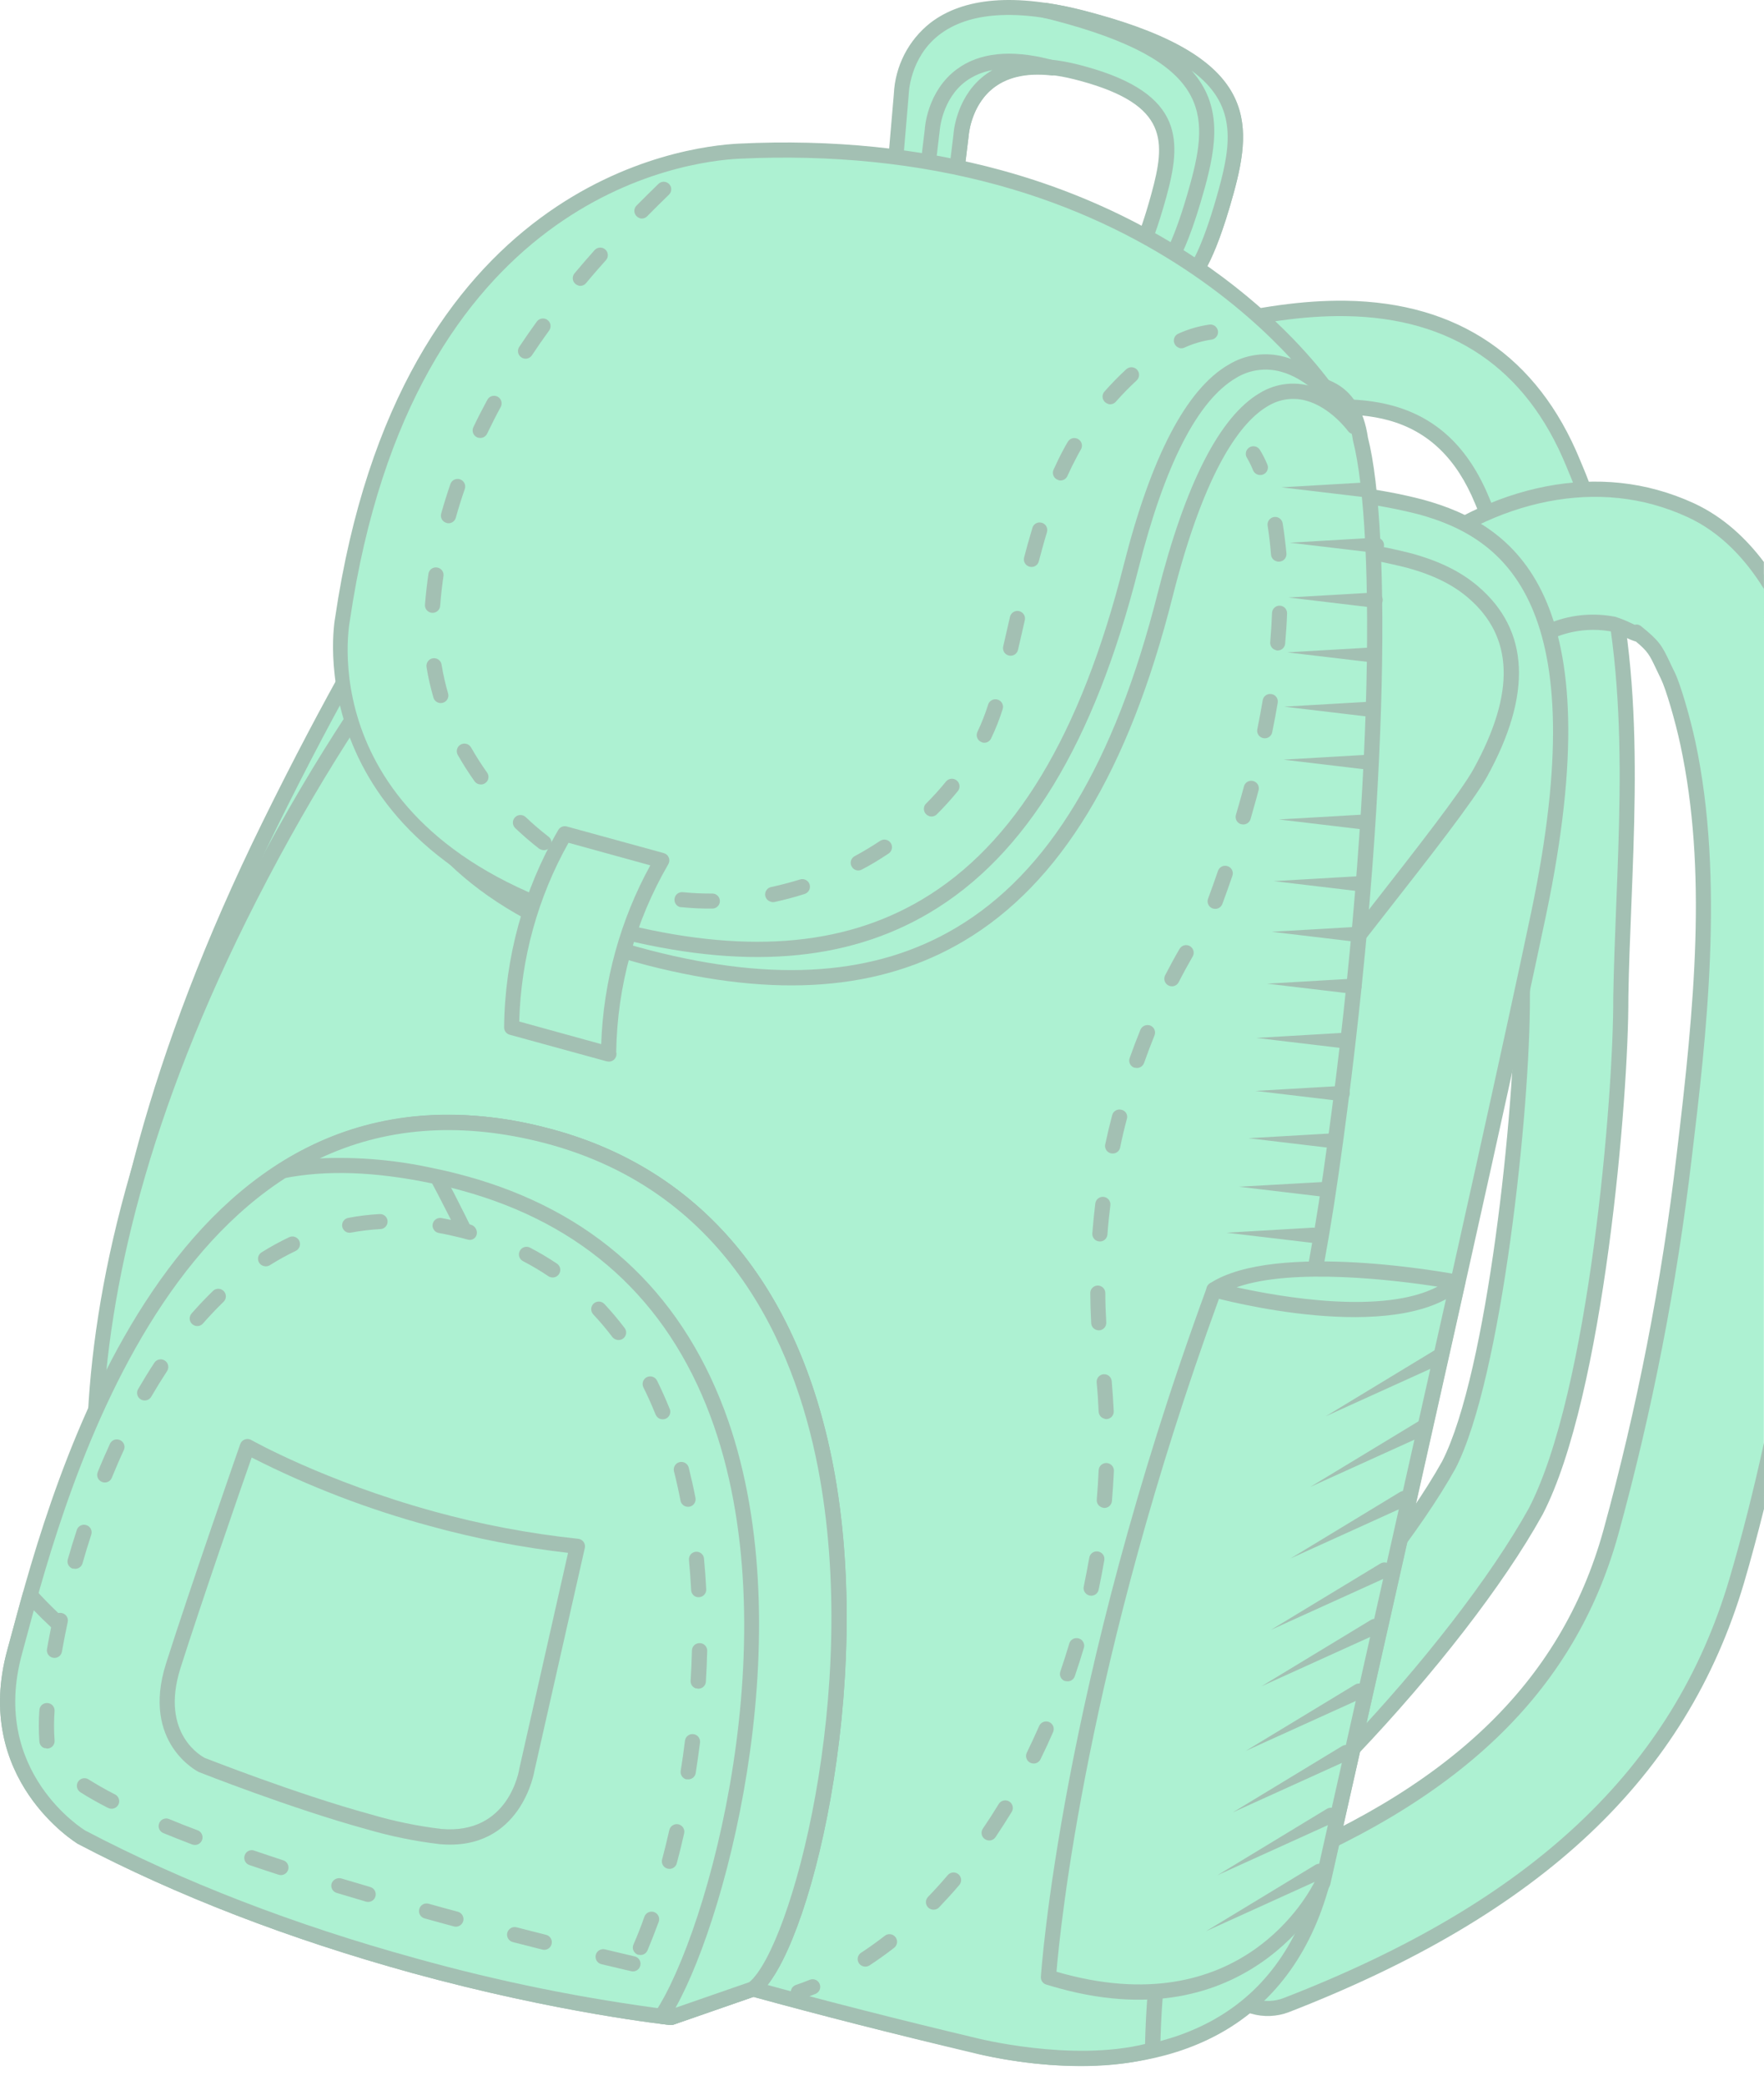 <svg width="77" height="91" viewBox="0 0 77 91" fill="none" xmlns="http://www.w3.org/2000/svg">
<g opacity="0.4">
<path d="M47.219 84.954C46.804 84.84 46.432 84.605 46.153 84.278C45.873 83.951 45.699 83.547 45.651 83.12C45.604 82.692 45.686 82.26 45.887 81.88C46.088 81.499 46.399 81.188 46.779 80.987C52.119 78.147 60.282 69.256 63.241 63.947C65.244 60.046 66.474 48.354 66.449 43.514V43.468C66.472 42.096 66.528 40.677 66.582 39.323C66.817 33.439 67.06 27.353 64.699 21.857C62.314 16.067 56.735 17.355 48.492 19.978C47.539 20.28 46.641 20.566 45.748 20.831C45.476 20.917 45.189 20.947 44.905 20.921C44.621 20.894 44.346 20.812 44.094 20.677C43.842 20.544 43.62 20.361 43.439 20.14C43.259 19.919 43.124 19.665 43.044 19.391C42.962 19.118 42.937 18.831 42.968 18.548C42.999 18.264 43.086 17.99 43.224 17.741C43.362 17.491 43.549 17.272 43.772 17.095C43.996 16.918 44.253 16.788 44.528 16.712C45.378 16.459 46.257 16.18 47.188 15.891C50.848 14.726 54.994 13.406 58.743 13.463C63.515 13.537 66.852 15.804 68.659 20.193C71.393 26.552 71.131 33.132 70.878 39.494C70.822 40.886 70.769 42.201 70.746 43.515C70.766 47.857 69.695 60.842 67.044 65.951L67.014 66.006C63.702 71.969 55.027 81.469 48.797 84.78C48.313 85.038 47.748 85.101 47.219 84.954Z" fill="#32DB8E"/>
<path d="M47.132 85.274C46.653 85.143 46.224 84.871 45.901 84.493C45.579 84.116 45.377 83.65 45.322 83.157C45.267 82.663 45.362 82.165 45.594 81.726C45.826 81.287 46.184 80.927 46.623 80.694C51.907 77.883 60.017 69.04 62.952 63.788C64.922 59.942 66.142 48.311 66.118 43.517C66.141 42.087 66.196 40.677 66.251 39.313C66.484 33.463 66.727 27.416 64.392 21.99C63.581 20.012 62.344 18.824 60.615 18.348C57.684 17.544 53.438 18.755 48.595 20.294C47.641 20.598 46.741 20.886 45.845 21.151C45.213 21.338 44.533 21.267 43.955 20.952C43.376 20.638 42.946 20.107 42.759 19.476C42.572 18.844 42.644 18.165 42.959 17.586C43.273 17.008 43.804 16.578 44.436 16.391C45.286 16.14 46.162 15.861 47.091 15.571C50.776 14.399 54.95 13.071 58.75 13.128C63.64 13.204 67.113 15.564 68.966 20.07C71.728 26.492 71.464 33.111 71.21 39.509C71.154 40.917 71.1 42.22 71.08 43.523C71.098 47.86 70.011 60.958 67.338 66.109C67.338 66.109 67.306 66.166 67.303 66.17C63.97 72.172 55.229 81.738 48.953 85.075C48.394 85.373 47.742 85.444 47.132 85.274ZM60.787 17.708C62.73 18.239 64.111 19.556 65.006 21.731C67.395 27.292 67.15 33.414 66.914 39.336C66.86 40.697 66.804 42.104 66.782 43.473C66.807 48.362 65.561 60.156 63.536 64.098C60.556 69.448 52.313 78.419 46.933 81.279C46.722 81.391 46.535 81.544 46.383 81.728C46.231 81.913 46.117 82.126 46.047 82.354C45.978 82.583 45.954 82.823 45.977 83.061C46 83.299 46.07 83.53 46.183 83.741C46.417 84.159 46.805 84.471 47.264 84.611C47.723 84.75 48.218 84.707 48.646 84.491C54.825 81.208 63.439 71.772 66.73 65.848C69.374 60.76 70.438 47.817 70.42 43.525C70.443 42.212 70.495 40.899 70.549 39.515C70.802 33.163 71.063 26.624 68.361 20.332C66.607 16.065 63.359 13.87 58.743 13.8C55.05 13.741 50.932 15.052 47.296 16.209C46.362 16.506 45.48 16.787 44.626 17.04C44.164 17.176 43.775 17.491 43.545 17.914C43.315 18.337 43.263 18.835 43.4 19.297C43.536 19.759 43.851 20.147 44.275 20.377C44.698 20.607 45.195 20.659 45.657 20.523C46.549 20.258 47.446 19.973 48.396 19.671C53.336 18.087 57.689 16.856 60.787 17.708Z" fill="#1A6241"/>
<path d="M77 25.095C76.179 23.907 75.143 22.889 73.813 22.277C68.903 20.015 63.532 22.169 59.99 25.868L59.63 26.277C57.152 29.105 61.238 33.309 63.727 30.468C64.919 29.107 66.272 27.994 68.011 27.418C68.785 27.157 69.613 27.101 70.415 27.254C70.729 27.314 71.859 27.948 71.42 27.595C72.337 28.332 72.268 28.416 72.806 29.507C73.046 30 73.463 31.464 73.68 32.462C74.913 38.231 74.22 44.629 73.516 50.455C72.865 56.017 71.792 61.523 70.305 66.923C68.118 74.773 61.913 79.049 54.629 81.879C53.151 82.455 52.105 83.796 52.553 85.466C52.932 86.88 54.648 88.12 56.141 87.54C65.159 84.037 72.942 78.716 75.805 69.009C76.245 67.517 76.634 66.008 76.992 64.49L77 25.095Z" fill="#32DB8E"/>
<path d="M77 62.975C76.545 65.055 76.048 67.026 75.494 68.906C73.051 77.193 66.865 83.022 56.029 87.22C55.637 87.37 55.207 87.386 54.804 87.266C54.353 87.132 53.942 86.888 53.607 86.558C53.272 86.227 53.023 85.82 52.882 85.37C52.44 83.729 53.616 82.621 54.757 82.178C63.67 78.716 68.714 73.894 70.634 67.002C72.124 61.585 73.2 56.064 73.854 50.484C74.463 45.396 75.296 38.427 74.005 32.383C73.792 31.384 73.36 29.875 73.105 29.355C73.022 29.191 72.951 29.036 72.89 28.908C72.542 28.171 72.429 27.973 71.627 27.329C71.595 27.305 71.559 27.286 71.521 27.273C71.467 27.257 71.41 27.257 71.356 27.273L71.219 27.209C70.985 27.095 70.744 26.998 70.496 26.919H70.478C69.62 26.755 68.734 26.818 67.908 27.101C66.299 27.633 64.892 28.633 63.475 30.246C62.852 30.953 62.066 31.231 61.259 31.001C60.374 30.758 59.59 29.959 59.304 29.01C59.17 28.577 59.153 28.117 59.253 27.675C59.353 27.233 59.568 26.825 59.875 26.492L60.223 26.093C63.66 22.505 68.235 20.946 72.163 22.024C72.679 22.166 73.182 22.35 73.668 22.574C75.132 23.249 76.204 24.432 76.995 25.704V24.532C76.212 23.492 75.22 22.563 73.948 21.972C73.428 21.732 72.89 21.536 72.338 21.384C68.176 20.235 63.351 21.877 59.734 25.652L59.378 26.062C58.994 26.478 58.726 26.988 58.602 27.54C58.477 28.092 58.5 28.667 58.668 29.207C59.023 30.384 59.969 31.341 61.084 31.648C62.148 31.94 63.174 31.599 63.972 30.689C65.305 29.169 66.619 28.227 68.112 27.735C68.835 27.486 69.611 27.429 70.363 27.571C70.558 27.641 70.749 27.722 70.936 27.812C71.089 27.892 71.249 27.958 71.414 28.009C71.933 28.441 72.002 28.587 72.286 29.186C72.348 29.315 72.419 29.465 72.504 29.64C72.716 30.07 73.127 31.467 73.35 32.514C74.524 38.003 73.972 43.861 73.186 50.406C72.536 55.95 71.466 61.437 69.984 66.82C68.126 73.493 63.207 78.176 54.506 81.554C52.699 82.258 51.782 83.852 52.231 85.538C52.401 86.099 52.709 86.609 53.126 87.022C53.543 87.434 54.056 87.737 54.619 87.901C55.159 88.057 55.735 88.034 56.261 87.834C67.305 83.545 73.616 77.589 76.13 69.088C76.437 68.046 76.723 66.967 76.999 65.869L77 62.975Z" fill="#1A6241"/>
<path d="M47.24 0.783C39.34 -1.249 39.337 4.117 39.337 4.117L38.98 8.238L41.572 9.003L41.946 5.924C41.946 5.924 42.151 1.919 46.969 3.134C51.329 4.238 51.25 6.088 50.572 8.55C50.008 10.6 49.626 11.195 49.513 11.341L51.976 12.068C51.976 12.068 52.623 11.62 53.519 8.357C54.416 5.094 54.389 2.623 47.24 0.783Z" fill="#32DB8E"/>
<path d="M51.886 12.395L49.423 11.667C49.371 11.652 49.323 11.625 49.284 11.586C49.245 11.548 49.216 11.501 49.2 11.449C49.184 11.397 49.18 11.342 49.19 11.289C49.2 11.235 49.222 11.185 49.255 11.142C49.325 11.057 49.691 10.527 50.255 8.473C50.886 6.175 51.014 4.59 47.188 3.539L46.891 3.462C45.392 3.083 44.223 3.191 43.42 3.79C42.362 4.57 42.282 5.936 42.282 5.949L41.916 8.961C41.923 9.008 41.921 9.056 41.907 9.102C41.882 9.187 41.825 9.258 41.747 9.301C41.67 9.344 41.579 9.355 41.493 9.332L38.899 8.567C38.825 8.546 38.761 8.499 38.718 8.436C38.675 8.373 38.655 8.297 38.663 8.22L39.017 4.099C39.045 3.501 39.201 2.916 39.473 2.383C39.746 1.849 40.13 1.381 40.599 1.008C42.058 -0.121 44.324 -0.305 47.331 0.473C54.853 2.443 54.732 5.233 53.843 8.46C52.955 11.687 52.293 12.27 52.17 12.357C52.128 12.383 52.081 12.4 52.032 12.407C51.983 12.414 51.933 12.409 51.886 12.395ZM50.017 11.15L51.87 11.697C52.072 11.424 52.563 10.584 53.196 8.275C54.042 5.197 54.096 2.889 47.159 1.107C44.357 0.384 42.283 0.526 40.993 1.524C39.702 2.522 39.667 4.102 39.667 4.117L39.339 7.996L41.295 8.573L41.623 5.885C41.623 5.839 41.722 4.212 43.029 3.249C44.001 2.531 45.357 2.387 47.057 2.817L47.367 2.899C51.763 4.104 51.568 6.215 50.899 8.644C50.525 9.987 50.228 10.733 50.017 11.15Z" fill="#1A6241"/>
<path d="M45.896 2.943L45.719 2.897C40.901 1.678 40.696 5.688 40.696 5.688L40.336 8.642L41.572 9.008L41.947 5.929C41.947 5.929 42.123 2.541 45.896 2.943Z" fill="#32DB8E"/>
<path d="M41.483 9.322L40.245 8.956C40.17 8.934 40.105 8.886 40.062 8.82C40.019 8.755 40 8.676 40.011 8.598L40.368 5.643C40.368 5.597 40.469 3.972 41.774 3.017C42.746 2.3 44.103 2.154 45.804 2.584L45.983 2.633C46.07 2.649 46.147 2.7 46.197 2.773C46.247 2.846 46.266 2.936 46.249 3.023C46.233 3.11 46.183 3.187 46.11 3.237C46.037 3.287 45.947 3.306 45.86 3.29C44.771 3.173 43.904 3.381 43.285 3.907C42.36 4.69 42.278 5.947 42.278 5.958L41.901 9.059C41.895 9.107 41.88 9.152 41.855 9.193C41.83 9.234 41.797 9.269 41.757 9.295C41.717 9.322 41.672 9.34 41.625 9.347C41.578 9.354 41.529 9.351 41.483 9.338V9.322ZM40.7 8.399L41.29 8.573L41.618 5.885C41.618 5.844 41.708 4.361 42.85 3.39C42.996 3.267 43.153 3.157 43.318 3.061C42.903 3.132 42.51 3.296 42.168 3.541C41.116 4.312 41.019 5.689 41.019 5.704L40.7 8.399Z" fill="#1A6241"/>
<path d="M47.242 0.783C46.703 0.647 46.159 0.537 45.609 0.455C45.737 0.486 45.861 0.513 45.992 0.545C53.14 2.385 53.163 4.861 52.266 8.124C51.573 10.65 51.031 11.485 50.821 11.735L51.971 12.076C51.971 12.076 52.618 11.628 53.514 8.365C54.411 5.102 54.391 2.623 47.242 0.783Z" fill="#32DB8E"/>
<path d="M51.886 12.395L50.736 12.053C50.683 12.039 50.633 12.011 50.593 11.973C50.553 11.934 50.523 11.886 50.507 11.833C50.491 11.78 50.488 11.723 50.499 11.668C50.511 11.614 50.536 11.563 50.572 11.521C50.72 11.346 51.254 10.576 51.953 8.035C52.799 4.957 52.861 2.661 45.914 0.865L45.538 0.777C45.496 0.768 45.456 0.752 45.42 0.728C45.385 0.704 45.355 0.673 45.332 0.637C45.309 0.601 45.293 0.56 45.286 0.518C45.279 0.476 45.28 0.433 45.29 0.391C45.305 0.307 45.353 0.231 45.423 0.182C45.493 0.132 45.579 0.112 45.664 0.125C46.225 0.208 46.782 0.322 47.331 0.465C47.495 0.509 47.669 0.554 47.833 0.599C54.856 2.526 54.71 5.295 53.843 8.452C52.96 11.669 52.293 12.261 52.17 12.348C52.129 12.377 52.082 12.395 52.033 12.403C51.984 12.411 51.934 12.408 51.886 12.395ZM51.349 11.543L51.87 11.697C52.072 11.424 52.562 10.584 53.196 8.275C53.76 6.228 53.978 4.524 52.016 3.086C53.362 4.593 53.101 6.333 52.587 8.209C52.081 10.044 51.65 11.024 51.349 11.541V11.543Z" fill="#1A6241"/>
<path d="M29.753 11.848C29.753 11.848 22.776 13.653 11.771 36.006C0.766 58.358 4.973 71.335 6.495 75.128C8.017 78.921 22.221 84.507 42.524 89.269C42.524 89.269 55.264 93.034 57.865 81.598C57.865 81.598 64.869 50.827 67.166 39.868C70.644 23.272 63.882 22.225 58.89 21.565C58.89 21.565 56.92 16.641 54.317 15.349C46.476 11.442 34.177 9.011 29.753 11.848Z" fill="#32DB8E"/>
<path d="M32.825 87.151C17.444 82.93 7.486 78.481 6.187 75.251C3.821 69.362 1.36 56.411 11.473 35.858C22.035 14.394 28.879 11.764 29.613 11.539C33.01 9.405 40.286 10.31 45.983 11.867C48.904 12.654 51.744 13.718 54.464 15.044C56.888 16.252 58.733 20.331 59.121 21.253C60.128 21.369 61.126 21.554 62.108 21.808C66.149 22.916 70.413 25.977 67.49 39.929C65.218 50.762 58.259 81.356 58.188 81.662C57.464 84.85 55.889 87.186 53.528 88.604C49.05 91.283 43.158 89.779 42.501 89.599L42.428 89.577C39.106 88.808 35.869 87.987 32.825 87.151ZM45.807 12.516C38.688 10.561 32.605 10.413 29.93 12.127C29.901 12.146 29.869 12.16 29.835 12.168C29.767 12.188 22.826 14.292 12.068 36.153C2.069 56.474 4.478 69.218 6.803 75.005C8.005 77.997 18.045 82.406 33 86.511C36.037 87.345 39.267 88.162 42.598 88.945L42.677 88.967C43.306 89.131 48.945 90.58 53.186 88.043C55.395 86.73 56.86 84.528 57.543 81.525C57.612 81.216 64.572 50.63 66.842 39.801C69.651 26.39 65.692 23.487 61.934 22.454C60.919 22.196 59.887 22.009 58.846 21.895C58.788 21.886 58.733 21.862 58.687 21.826C58.641 21.79 58.605 21.742 58.582 21.688C58.562 21.64 56.625 16.869 54.17 15.646C51.488 14.339 48.688 13.291 45.807 12.516Z" fill="#1A6241"/>
<path d="M64.623 33.734C66.067 31.108 66.886 28.062 64.309 25.856C62.6 24.392 60.134 24.17 57.679 23.766C56.587 28.895 56.336 33.012 55.303 38.156C54.442 42.438 53.447 46.701 52.524 50.977C54.206 48.351 55.835 45.685 57.593 43.098C58.728 41.444 63.695 35.423 64.623 33.734Z" fill="#32DB8E"/>
<path d="M52.435 51.295L52.396 51.282C52.323 51.253 52.264 51.199 52.228 51.13C52.192 51.061 52.181 50.981 52.199 50.905C52.52 49.419 52.849 47.933 53.184 46.448C53.79 43.711 54.419 40.879 54.979 38.089C55.471 35.643 55.788 33.398 56.097 31.226C56.435 28.848 56.783 26.389 57.356 23.695C57.373 23.611 57.422 23.537 57.493 23.488C57.564 23.44 57.651 23.421 57.736 23.436C58.026 23.485 58.317 23.53 58.608 23.576C59.615 23.713 60.615 23.906 61.601 24.154C62.843 24.495 63.773 24.956 64.529 25.603C66.759 27.515 66.888 30.304 64.916 33.894C64.342 34.942 62.299 37.552 60.496 39.853C59.373 41.291 58.312 42.644 57.869 43.3C56.627 45.12 55.429 47.018 54.269 48.853C53.777 49.624 53.296 50.394 52.805 51.163C52.766 51.221 52.709 51.266 52.642 51.29C52.575 51.314 52.503 51.316 52.435 51.295ZM57.938 24.142C57.407 26.694 57.074 29.045 56.751 31.318C56.442 33.501 56.122 35.75 55.627 38.212C55.066 41.002 54.437 43.845 53.821 46.583C53.627 47.458 53.434 48.334 53.24 49.209L53.7 48.48C54.861 46.642 56.064 44.738 57.312 42.91C57.765 42.253 58.79 40.94 59.966 39.435C61.751 37.152 63.775 34.565 64.325 33.563C66.15 30.241 66.072 27.799 64.087 26.097C63.409 25.516 62.558 25.097 61.416 24.784C60.454 24.542 59.479 24.354 58.496 24.221L57.938 24.142Z" fill="#1A6241"/>
<path d="M59.382 19.149C59.241 18.194 58.862 17.37 58.054 16.982C50.18 13.197 38.349 10.573 33.993 13.127C33.993 13.127 21.43 18.543 10.911 39.141C0.391 59.739 4.822 71.88 6.411 75.439C8.001 78.997 22.233 84.466 42.519 89.282C42.519 89.282 46.916 90.423 50.315 89.482C50.479 78.321 55.862 66.857 58.087 51.282C60.287 35.899 60.409 23.164 59.382 19.149Z" fill="#32DB8E"/>
<path d="M32.825 87.151C17.449 82.931 7.462 78.603 6.109 75.573C3.646 70.043 0.942 57.933 10.615 38.99C21.068 18.526 33.735 12.877 33.863 12.821C36.51 11.263 42.266 11.462 49.221 13.369C52.306 14.207 55.311 15.316 58.2 16.682C59.021 17.079 59.535 17.893 59.711 19.099C60.739 23.111 60.64 35.792 58.419 51.33C57.407 58.404 55.714 64.756 54.221 70.36C52.354 77.37 50.74 83.424 50.647 89.487C50.646 89.559 50.623 89.628 50.579 89.685C50.535 89.742 50.474 89.783 50.405 89.802C46.957 90.756 42.62 89.651 42.438 89.603C39.105 88.812 35.868 87.987 32.825 87.151ZM49.044 14.011C42.258 12.148 36.694 11.925 34.16 13.412C33.996 13.484 21.54 19.06 11.206 39.292C1.656 57.989 4.293 69.879 6.713 75.304C7.966 78.111 18.044 82.406 32.999 86.511C36.036 87.345 39.264 88.167 42.594 88.959C42.642 88.972 46.747 90.016 49.983 89.224C50.118 83.164 51.722 77.145 53.575 70.184C55.064 64.604 56.75 58.266 57.757 51.231C59.965 35.778 60.075 23.208 59.057 19.224C58.906 18.213 58.522 17.57 57.908 17.274C55.055 15.928 52.089 14.836 49.044 14.011Z" fill="#1A6241"/>
<path d="M52.997 56.298C52.997 56.298 61.527 57.879 63.619 55.97L57.742 82.168C57.742 82.168 54.598 89.062 45.767 86.306C45.767 86.31 46.524 73.963 52.997 56.298Z" fill="#32DB8E"/>
<path d="M46.235 86.794C46.048 86.743 45.859 86.687 45.667 86.629C45.596 86.608 45.534 86.562 45.492 86.501C45.45 86.439 45.43 86.365 45.435 86.291C45.444 86.168 46.271 73.694 52.685 56.185C52.712 56.111 52.764 56.049 52.832 56.01C52.901 55.971 52.981 55.958 53.058 55.973C55.385 56.405 61.781 57.203 63.403 55.73C63.454 55.68 63.521 55.648 63.592 55.64C63.663 55.631 63.735 55.646 63.797 55.682C63.859 55.718 63.908 55.773 63.935 55.84C63.963 55.906 63.968 55.979 63.95 56.049L58.071 82.245C58.066 82.268 58.059 82.29 58.05 82.311C58.019 82.378 54.815 89.149 46.235 86.794ZM46.117 86.07C54.163 88.414 57.17 82.597 57.426 82.063L63.125 56.679C60.514 57.828 54.587 56.917 53.214 56.679C47.424 72.566 46.271 84.208 46.117 86.07Z" fill="#1A6241"/>
<path d="M63.619 55.973C63.619 55.973 55.775 54.478 52.996 56.301C52.996 56.298 60.809 58.443 63.619 55.973Z" fill="#32DB8E"/>
<path d="M52.907 56.618C52.844 56.603 52.788 56.569 52.744 56.521C52.701 56.474 52.672 56.414 52.662 56.35C52.652 56.287 52.661 56.221 52.688 56.163C52.715 56.104 52.759 56.055 52.813 56.021C55.672 54.15 63.355 55.586 63.682 55.648C63.743 55.659 63.8 55.688 63.846 55.73C63.891 55.772 63.924 55.826 63.94 55.886C63.955 55.945 63.954 56.007 63.936 56.065C63.919 56.122 63.885 56.174 63.84 56.215C60.932 58.782 53.234 56.709 52.907 56.618ZM62.751 56.164C60.922 55.883 56.433 55.325 53.976 56.193C55.883 56.613 60.372 57.408 62.751 56.164Z" fill="#1A6241"/>
<path d="M54.71 19.812C54.71 19.812 58.351 25.366 52.817 39.981C52.817 39.981 46.76 47.904 48.132 59.622C49.505 71.34 43.194 84.12 34.85 86.96" fill="#32DB8E"/>
<path d="M54.918 20.723C54.869 20.71 54.824 20.686 54.786 20.653C54.748 20.62 54.718 20.579 54.698 20.532C54.625 20.346 54.536 20.165 54.434 19.992C54.386 19.919 54.369 19.829 54.387 19.743C54.405 19.656 54.457 19.581 54.531 19.533C54.605 19.485 54.694 19.468 54.781 19.486C54.867 19.504 54.942 19.556 54.99 19.63C55.118 19.835 55.227 20.051 55.319 20.275C55.336 20.315 55.346 20.358 55.346 20.402C55.346 20.446 55.338 20.489 55.321 20.53C55.304 20.571 55.28 20.607 55.249 20.638C55.218 20.669 55.181 20.693 55.14 20.71C55.07 20.74 54.991 20.744 54.918 20.723Z" fill="#1A6241"/>
<path d="M37.688 85.835C37.625 85.82 37.568 85.786 37.524 85.738C37.48 85.691 37.452 85.632 37.442 85.568C37.431 85.504 37.44 85.439 37.467 85.38C37.494 85.321 37.538 85.272 37.592 85.237C37.942 85.009 38.287 84.761 38.622 84.501C38.691 84.446 38.779 84.422 38.867 84.433C38.954 84.443 39.034 84.489 39.088 84.558C39.142 84.627 39.167 84.716 39.156 84.803C39.145 84.89 39.1 84.97 39.031 85.024C38.681 85.296 38.32 85.554 37.957 85.792C37.918 85.818 37.873 85.835 37.827 85.843C37.78 85.85 37.733 85.847 37.688 85.835ZM40.658 83.347C40.605 83.332 40.556 83.304 40.515 83.266C40.484 83.236 40.459 83.199 40.442 83.159C40.425 83.118 40.416 83.075 40.416 83.031C40.416 82.988 40.425 82.944 40.442 82.904C40.459 82.864 40.484 82.827 40.515 82.797C40.806 82.495 41.092 82.181 41.369 81.853C41.426 81.786 41.507 81.744 41.595 81.737C41.683 81.73 41.77 81.758 41.837 81.815C41.904 81.872 41.946 81.954 41.953 82.041C41.96 82.129 41.932 82.216 41.875 82.283C41.589 82.621 41.294 82.939 40.993 83.258C40.951 83.302 40.897 83.334 40.838 83.35C40.779 83.366 40.717 83.365 40.658 83.347ZM43.092 80.328C43.057 80.318 43.024 80.303 42.993 80.284C42.956 80.26 42.925 80.228 42.9 80.192C42.876 80.155 42.859 80.114 42.851 80.071C42.843 80.028 42.843 79.984 42.852 79.941C42.861 79.898 42.879 79.857 42.904 79.821C43.141 79.473 43.372 79.113 43.596 78.747C43.618 78.71 43.648 78.678 43.683 78.652C43.718 78.626 43.758 78.608 43.801 78.598C43.843 78.587 43.887 78.585 43.93 78.592C43.973 78.599 44.014 78.614 44.051 78.637C44.089 78.659 44.121 78.689 44.147 78.724C44.172 78.759 44.191 78.799 44.201 78.841C44.211 78.884 44.213 78.928 44.207 78.971C44.2 79.014 44.185 79.055 44.162 79.092C43.933 79.467 43.697 79.835 43.455 80.195C43.416 80.253 43.36 80.297 43.295 80.321C43.229 80.344 43.158 80.347 43.092 80.328ZM45.034 76.97C45.014 76.965 44.994 76.957 44.975 76.948C44.935 76.93 44.9 76.903 44.871 76.871C44.841 76.838 44.819 76.8 44.805 76.758C44.791 76.717 44.785 76.673 44.788 76.629C44.791 76.585 44.803 76.543 44.822 76.504C45.008 76.123 45.188 75.736 45.361 75.341C45.379 75.302 45.404 75.266 45.435 75.236C45.467 75.205 45.504 75.182 45.544 75.166C45.585 75.15 45.629 75.143 45.672 75.144C45.716 75.144 45.759 75.154 45.798 75.172C45.838 75.189 45.874 75.215 45.905 75.246C45.935 75.278 45.958 75.315 45.974 75.355C45.99 75.396 45.998 75.439 45.996 75.483C45.996 75.526 45.986 75.569 45.968 75.609C45.793 76.012 45.61 76.407 45.418 76.796C45.385 76.865 45.328 76.921 45.258 76.953C45.188 76.984 45.108 76.99 45.034 76.97ZM46.512 73.383H46.491C46.449 73.37 46.411 73.348 46.379 73.319C46.346 73.29 46.319 73.255 46.3 73.216C46.281 73.177 46.27 73.135 46.267 73.091C46.265 73.048 46.271 73.004 46.285 72.963C46.423 72.561 46.553 72.154 46.675 71.744C46.687 71.701 46.707 71.662 46.734 71.628C46.762 71.594 46.796 71.566 46.834 71.545C46.873 71.524 46.915 71.511 46.959 71.507C47.002 71.503 47.047 71.507 47.088 71.52C47.13 71.532 47.169 71.553 47.203 71.58C47.237 71.607 47.266 71.641 47.286 71.68C47.307 71.718 47.32 71.76 47.325 71.803C47.329 71.847 47.325 71.891 47.312 71.932C47.187 72.352 47.054 72.767 46.913 73.178C46.885 73.254 46.829 73.318 46.758 73.356C46.686 73.394 46.602 73.403 46.523 73.383H46.512ZM47.545 69.643C47.462 69.621 47.392 69.569 47.347 69.496C47.303 69.424 47.288 69.337 47.307 69.254C47.395 68.838 47.471 68.418 47.548 67.996C47.555 67.953 47.571 67.912 47.594 67.875C47.617 67.838 47.647 67.806 47.682 67.781C47.718 67.755 47.758 67.738 47.801 67.728C47.844 67.719 47.888 67.718 47.931 67.725C47.974 67.732 48.015 67.748 48.053 67.771C48.09 67.793 48.122 67.824 48.148 67.859C48.173 67.895 48.191 67.935 48.2 67.978C48.21 68.021 48.211 68.065 48.203 68.108C48.129 68.54 48.047 68.966 47.957 69.391C47.948 69.434 47.931 69.475 47.907 69.511C47.882 69.548 47.851 69.579 47.814 69.603C47.777 69.626 47.736 69.643 47.693 69.65C47.65 69.658 47.606 69.657 47.563 69.648C47.558 69.648 47.553 69.647 47.548 69.646L47.545 69.643ZM48.116 65.807C48.041 65.787 47.976 65.74 47.931 65.676C47.887 65.612 47.867 65.534 47.875 65.457C47.911 65.032 47.938 64.607 47.957 64.182C47.961 64.094 47.999 64.01 48.064 63.951C48.129 63.891 48.215 63.86 48.303 63.863C48.392 63.867 48.475 63.906 48.535 63.971C48.594 64.035 48.626 64.121 48.622 64.21C48.602 64.645 48.573 65.081 48.537 65.523C48.533 65.566 48.521 65.609 48.501 65.647C48.481 65.686 48.453 65.72 48.42 65.748C48.386 65.776 48.348 65.797 48.306 65.81C48.264 65.823 48.22 65.827 48.177 65.823C48.157 65.819 48.138 65.814 48.12 65.807H48.116ZM48.203 61.926C48.135 61.909 48.074 61.87 48.03 61.815C47.986 61.761 47.96 61.693 47.957 61.623C47.939 61.196 47.911 60.771 47.87 60.347C47.862 60.26 47.889 60.174 47.945 60.106C48.001 60.039 48.081 59.997 48.168 59.989C48.255 59.981 48.342 60.008 48.409 60.063C48.476 60.119 48.519 60.2 48.527 60.287C48.564 60.724 48.594 61.162 48.615 61.6C48.618 61.644 48.611 61.687 48.597 61.728C48.582 61.77 48.559 61.807 48.53 61.84C48.5 61.872 48.465 61.898 48.425 61.916C48.385 61.934 48.342 61.945 48.298 61.946C48.267 61.947 48.236 61.942 48.207 61.931L48.203 61.926ZM47.875 58.059C47.807 58.041 47.748 58.002 47.704 57.948C47.66 57.894 47.635 57.827 47.632 57.757C47.607 57.314 47.594 56.879 47.591 56.444C47.591 56.357 47.625 56.274 47.687 56.212C47.749 56.151 47.832 56.116 47.919 56.116C48.006 56.116 48.09 56.151 48.151 56.212C48.213 56.274 48.248 56.357 48.248 56.444C48.248 56.864 48.264 57.29 48.289 57.723C48.292 57.767 48.286 57.81 48.271 57.852C48.257 57.893 48.235 57.931 48.206 57.964C48.176 57.996 48.141 58.023 48.101 58.041C48.062 58.06 48.019 58.071 47.975 58.072C47.944 58.072 47.914 58.068 47.885 58.059H47.875ZM47.922 54.181C47.848 54.161 47.783 54.115 47.739 54.051C47.695 53.988 47.674 53.911 47.681 53.834C47.716 53.393 47.758 52.958 47.811 52.533C47.822 52.446 47.867 52.367 47.936 52.313C48.005 52.259 48.093 52.235 48.18 52.246C48.267 52.257 48.347 52.301 48.401 52.371C48.454 52.44 48.479 52.528 48.468 52.615C48.417 53.03 48.372 53.455 48.34 53.887C48.337 53.931 48.325 53.974 48.305 54.013C48.286 54.052 48.258 54.087 48.225 54.115C48.192 54.144 48.153 54.165 48.111 54.178C48.069 54.192 48.025 54.196 47.982 54.192C47.965 54.19 47.948 54.186 47.932 54.181H47.922ZM48.481 50.342C48.399 50.32 48.329 50.267 48.285 50.195C48.241 50.123 48.226 50.037 48.244 49.954C48.336 49.518 48.438 49.093 48.547 48.681C48.557 48.638 48.576 48.598 48.602 48.563C48.628 48.528 48.661 48.499 48.699 48.477C48.736 48.455 48.778 48.44 48.821 48.434C48.864 48.428 48.908 48.431 48.95 48.443C48.994 48.451 49.035 48.469 49.071 48.495C49.107 48.52 49.137 48.553 49.16 48.591C49.182 48.629 49.196 48.672 49.201 48.716C49.206 48.76 49.202 48.804 49.188 48.846C49.079 49.25 48.981 49.665 48.895 50.092C48.886 50.135 48.869 50.175 48.844 50.212C48.819 50.248 48.788 50.278 48.751 50.302C48.714 50.326 48.673 50.342 48.63 50.349C48.587 50.357 48.543 50.356 48.501 50.346L48.481 50.342ZM49.535 46.607H49.514C49.471 46.593 49.432 46.57 49.399 46.54C49.366 46.51 49.34 46.474 49.321 46.434C49.303 46.393 49.292 46.349 49.291 46.304C49.29 46.26 49.298 46.215 49.315 46.174C49.466 45.747 49.622 45.339 49.78 44.951C49.814 44.87 49.878 44.806 49.958 44.772C50.039 44.737 50.13 44.736 50.212 44.767C50.252 44.783 50.289 44.807 50.32 44.838C50.352 44.868 50.376 44.905 50.393 44.945C50.41 44.985 50.419 45.028 50.419 45.072C50.419 45.116 50.411 45.159 50.394 45.199C50.241 45.578 50.088 45.979 49.941 46.396C49.914 46.475 49.858 46.54 49.785 46.58C49.711 46.619 49.625 46.629 49.545 46.607H49.535ZM51.069 43.044C51.047 43.037 51.025 43.029 51.005 43.018C50.965 42.998 50.931 42.971 50.902 42.938C50.874 42.905 50.852 42.866 50.839 42.825C50.825 42.783 50.82 42.739 50.824 42.696C50.827 42.652 50.84 42.61 50.86 42.571C51.082 42.141 51.294 41.751 51.487 41.422C51.509 41.385 51.538 41.352 51.572 41.325C51.606 41.298 51.646 41.279 51.688 41.267C51.73 41.256 51.773 41.253 51.816 41.258C51.86 41.264 51.901 41.278 51.939 41.299C51.977 41.321 52.01 41.349 52.036 41.384C52.063 41.418 52.083 41.458 52.094 41.499C52.105 41.541 52.109 41.585 52.103 41.628C52.098 41.671 52.084 41.713 52.062 41.751C51.873 42.079 51.666 42.453 51.451 42.873C51.418 42.94 51.363 42.993 51.295 43.024C51.227 43.055 51.151 43.062 51.078 43.044H51.069ZM52.959 39.664L52.931 39.654C52.89 39.64 52.852 39.617 52.82 39.588C52.787 39.558 52.761 39.523 52.743 39.483C52.725 39.444 52.714 39.401 52.713 39.357C52.711 39.314 52.718 39.27 52.734 39.229C52.886 38.819 53.029 38.409 53.166 38.016C53.179 37.975 53.201 37.937 53.23 37.904C53.259 37.871 53.294 37.844 53.333 37.825C53.373 37.806 53.416 37.795 53.459 37.793C53.503 37.79 53.546 37.797 53.588 37.811C53.629 37.825 53.668 37.847 53.701 37.876C53.734 37.904 53.761 37.939 53.78 37.979C53.799 38.018 53.81 38.061 53.813 38.104C53.815 38.148 53.809 38.192 53.794 38.233C53.657 38.634 53.511 39.042 53.358 39.458C53.33 39.534 53.275 39.598 53.203 39.636C53.131 39.674 53.047 39.684 52.968 39.664H52.959ZM54.179 35.979C54.136 35.968 54.096 35.948 54.062 35.921C54.027 35.894 53.998 35.86 53.977 35.821C53.956 35.782 53.942 35.74 53.938 35.696C53.933 35.652 53.938 35.608 53.95 35.566C54.036 35.277 54.115 34.993 54.194 34.712L54.299 34.328C54.309 34.286 54.329 34.246 54.355 34.212C54.381 34.177 54.414 34.148 54.452 34.126C54.49 34.104 54.532 34.09 54.575 34.084C54.618 34.079 54.662 34.082 54.704 34.093C54.746 34.105 54.786 34.124 54.82 34.15C54.855 34.177 54.884 34.21 54.906 34.247C54.927 34.285 54.941 34.327 54.947 34.37C54.952 34.413 54.949 34.457 54.937 34.499L54.832 34.888C54.755 35.172 54.673 35.461 54.588 35.753C54.564 35.835 54.509 35.905 54.434 35.947C54.36 35.99 54.272 36.001 54.189 35.979H54.179ZM55.12 32.216C55.038 32.194 54.968 32.142 54.924 32.07C54.88 31.998 54.866 31.912 54.883 31.83C54.972 31.392 55.05 30.972 55.118 30.568C55.125 30.525 55.14 30.483 55.163 30.446C55.187 30.409 55.217 30.377 55.252 30.352C55.288 30.327 55.328 30.309 55.371 30.299C55.414 30.29 55.458 30.289 55.501 30.297C55.544 30.304 55.585 30.319 55.623 30.342C55.66 30.365 55.692 30.395 55.717 30.431C55.743 30.466 55.761 30.507 55.77 30.549C55.78 30.592 55.781 30.636 55.773 30.679C55.703 31.093 55.624 31.521 55.533 31.963C55.525 32.006 55.508 32.047 55.484 32.083C55.459 32.119 55.428 32.15 55.392 32.174C55.355 32.198 55.314 32.215 55.271 32.223C55.228 32.231 55.184 32.23 55.141 32.221L55.12 32.216ZM55.688 28.378C55.613 28.358 55.547 28.312 55.503 28.248C55.459 28.184 55.439 28.106 55.446 28.029C55.484 27.584 55.511 27.16 55.525 26.755C55.529 26.668 55.566 26.586 55.63 26.526C55.694 26.467 55.779 26.436 55.866 26.439C55.953 26.442 56.035 26.48 56.095 26.544C56.154 26.608 56.185 26.692 56.182 26.779C56.168 27.194 56.14 27.632 56.098 28.093C56.095 28.136 56.083 28.179 56.063 28.218C56.043 28.257 56.016 28.291 55.982 28.319C55.949 28.347 55.91 28.369 55.868 28.381C55.826 28.394 55.782 28.399 55.739 28.395L55.688 28.378ZM55.726 24.501C55.659 24.484 55.6 24.447 55.556 24.394C55.513 24.342 55.486 24.277 55.481 24.209C55.446 23.774 55.397 23.349 55.333 22.948C55.319 22.861 55.341 22.773 55.393 22.701C55.445 22.63 55.523 22.582 55.61 22.569C55.697 22.555 55.786 22.576 55.857 22.628C55.928 22.68 55.976 22.758 55.99 22.845C56.057 23.264 56.11 23.703 56.154 24.158C56.158 24.202 56.154 24.246 56.14 24.287C56.127 24.329 56.106 24.368 56.078 24.401C56.049 24.434 56.015 24.462 55.976 24.481C55.937 24.501 55.894 24.513 55.85 24.516C55.812 24.52 55.773 24.517 55.735 24.508L55.726 24.501Z" fill="#1A6241"/>
<path d="M34.764 87.279C34.711 87.265 34.663 87.239 34.623 87.201C34.584 87.164 34.554 87.118 34.537 87.066C34.523 87.025 34.517 86.981 34.519 86.938C34.522 86.894 34.533 86.852 34.552 86.813C34.572 86.773 34.599 86.739 34.631 86.71C34.664 86.681 34.703 86.659 34.744 86.646C34.947 86.577 35.148 86.501 35.348 86.421C35.43 86.388 35.521 86.389 35.602 86.424C35.683 86.458 35.747 86.523 35.78 86.605C35.813 86.686 35.812 86.778 35.778 86.859C35.743 86.94 35.678 87.004 35.596 87.037C35.386 87.122 35.171 87.201 34.957 87.275C34.895 87.295 34.827 87.297 34.764 87.279Z" fill="#1A6241"/>
<path d="M33.746 7.833C28.984 8.063 18.881 11.597 16.426 28.26C16.426 28.26 14.479 38.253 28.318 41.81C40.208 44.866 47.341 39.874 50.855 25.978C54.369 12.082 59.093 18.607 59.093 18.607C59.093 18.607 52.295 6.945 33.746 7.833Z" fill="#32DB8E"/>
<path d="M27.765 42.005C14.301 38.309 16.081 28.298 16.107 28.196C18.908 9.176 31.284 7.62 33.738 7.502C37.754 7.308 41.539 7.689 44.991 8.636C55.209 11.441 59.346 18.369 59.387 18.44C59.41 18.476 59.427 18.517 59.435 18.56C59.443 18.603 59.443 18.646 59.434 18.689C59.425 18.732 59.407 18.772 59.383 18.808C59.358 18.844 59.327 18.875 59.291 18.899C59.254 18.922 59.213 18.939 59.17 18.947C59.128 18.955 59.084 18.954 59.041 18.946C58.998 18.937 58.958 18.919 58.922 18.895C58.886 18.87 58.855 18.839 58.831 18.803C58.823 18.791 58.075 17.778 57.012 17.489C56.731 17.412 56.438 17.394 56.149 17.435C55.861 17.477 55.585 17.577 55.337 17.731C54.24 18.369 52.631 20.332 51.181 26.064C49.26 33.67 46.28 38.581 42.071 41.078C38.422 43.243 33.898 43.589 28.242 42.135C28.076 42.091 27.92 42.048 27.765 42.005ZM44.807 9.276C41.424 8.349 37.708 7.974 33.761 8.165C31.401 8.278 19.485 9.786 16.754 28.309C16.677 28.715 15.062 38.054 28.399 41.488C33.879 42.897 38.237 42.575 41.725 40.503C45.774 38.102 48.654 33.324 50.533 25.895C51.741 21.115 53.242 18.18 54.996 17.153C55.351 16.937 55.751 16.802 56.165 16.76C56.58 16.718 56.998 16.77 57.39 16.91C55.46 14.706 51.46 11.103 44.807 9.276Z" fill="#1A6241"/>
<path d="M32.266 6.601C27.503 6.83 17.402 10.366 14.947 27.029C14.947 27.029 12.998 37.02 26.837 40.577C38.729 43.633 45.86 38.644 49.374 24.746C52.888 10.848 58.089 17.299 58.089 17.299C58.089 17.299 50.814 5.706 32.266 6.601Z" fill="#32DB8E"/>
<path d="M26.287 40.774C12.822 37.078 14.602 27.067 14.628 26.967C17.43 7.943 29.804 6.387 32.258 6.269C36.333 6.072 40.194 6.466 43.73 7.436C53.961 10.245 58.335 17.055 58.378 17.12C58.403 17.156 58.421 17.196 58.431 17.238C58.44 17.281 58.442 17.325 58.434 17.367C58.427 17.41 58.411 17.451 58.388 17.488C58.365 17.525 58.335 17.557 58.3 17.582C58.264 17.608 58.224 17.625 58.182 17.635C58.139 17.645 58.095 17.646 58.052 17.639C58.01 17.632 57.968 17.616 57.931 17.593C57.895 17.57 57.863 17.54 57.837 17.504C57.829 17.504 57.039 16.534 55.921 16.227C55.592 16.134 55.246 16.11 54.907 16.157C54.568 16.203 54.242 16.32 53.951 16.5C52.277 17.485 50.844 20.275 49.694 24.825C47.772 32.431 44.791 37.342 40.583 39.84C36.936 42.005 32.41 42.35 26.753 40.896C26.596 40.858 26.441 40.819 26.287 40.774ZM43.548 8.076C40.079 7.124 36.289 6.738 32.282 6.927C29.921 7.04 18.004 8.549 15.275 27.072C15.198 27.479 13.574 36.838 26.921 40.252C32.399 41.659 36.757 41.339 40.244 39.267C44.294 36.864 47.174 32.086 49.052 24.659C50.248 19.932 51.785 16.992 53.619 15.924C53.985 15.699 54.394 15.553 54.82 15.495C55.245 15.436 55.679 15.467 56.092 15.584C56.184 15.608 56.273 15.638 56.361 15.669C54.371 13.511 50.254 9.916 43.548 8.076Z" fill="#1A6241"/>
<path d="M27.1 39.025H27.077C26.646 38.875 26.225 38.7 25.816 38.501C25.776 38.482 25.741 38.456 25.711 38.424C25.682 38.391 25.66 38.353 25.645 38.312C25.631 38.27 25.625 38.227 25.628 38.183C25.63 38.139 25.642 38.097 25.661 38.058C25.701 37.979 25.769 37.919 25.852 37.89C25.935 37.861 26.027 37.866 26.106 37.904C26.492 38.092 26.889 38.256 27.295 38.396C27.379 38.422 27.449 38.48 27.491 38.558C27.532 38.636 27.54 38.726 27.514 38.81C27.488 38.894 27.43 38.965 27.352 39.006C27.275 39.047 27.184 39.055 27.1 39.029V39.025ZM29.684 39.596C29.608 39.575 29.542 39.528 29.498 39.463C29.453 39.398 29.434 39.319 29.443 39.241C29.447 39.198 29.46 39.156 29.48 39.117C29.501 39.079 29.529 39.045 29.562 39.017C29.596 38.99 29.635 38.969 29.677 38.957C29.719 38.945 29.762 38.941 29.806 38.946C30.234 38.989 30.664 39.008 31.095 39.005C31.182 39.005 31.265 39.039 31.327 39.101C31.389 39.163 31.423 39.246 31.423 39.333C31.423 39.42 31.389 39.504 31.327 39.565C31.265 39.627 31.182 39.661 31.095 39.661C30.64 39.666 30.185 39.645 29.732 39.599L29.684 39.596ZM23.637 37.094C23.594 37.082 23.554 37.062 23.518 37.035C23.167 36.761 22.82 36.462 22.49 36.149C22.427 36.088 22.39 36.005 22.387 35.917C22.385 35.829 22.418 35.744 22.478 35.68C22.539 35.616 22.622 35.579 22.71 35.577C22.798 35.575 22.883 35.607 22.947 35.668C23.262 35.967 23.592 36.251 23.932 36.513C23.997 36.558 24.044 36.625 24.064 36.702C24.084 36.779 24.075 36.86 24.039 36.931C24.004 37.002 23.944 37.057 23.87 37.087C23.797 37.117 23.715 37.12 23.64 37.094H23.637ZM33.653 39.363C33.579 39.346 33.513 39.304 33.467 39.244C33.421 39.184 33.396 39.109 33.399 39.034C33.401 38.958 33.429 38.885 33.479 38.828C33.528 38.77 33.596 38.732 33.671 38.719C34.088 38.629 34.51 38.517 34.922 38.391C35.006 38.364 35.097 38.372 35.175 38.412C35.254 38.453 35.313 38.522 35.34 38.606C35.366 38.69 35.359 38.781 35.318 38.859C35.278 38.937 35.208 38.996 35.124 39.023C34.691 39.161 34.249 39.279 33.811 39.373C33.756 39.384 33.698 39.381 33.645 39.363H33.653ZM20.898 34.232C20.824 34.212 20.759 34.166 20.715 34.104C20.452 33.733 20.207 33.35 19.983 32.955C19.939 32.878 19.928 32.787 19.951 32.702C19.975 32.617 20.031 32.545 20.108 32.502C20.184 32.458 20.275 32.447 20.36 32.47C20.445 32.494 20.517 32.55 20.561 32.626C20.774 33.001 21.006 33.365 21.256 33.716C21.297 33.772 21.321 33.839 21.322 33.908C21.323 33.978 21.303 34.046 21.263 34.103C21.223 34.16 21.166 34.202 21.101 34.225C21.035 34.248 20.964 34.249 20.898 34.228V34.232ZM37.377 37.986C37.334 37.974 37.294 37.953 37.258 37.925C37.223 37.896 37.195 37.861 37.174 37.821C37.153 37.783 37.139 37.741 37.134 37.698C37.13 37.654 37.134 37.61 37.146 37.568C37.159 37.526 37.18 37.487 37.208 37.454C37.235 37.42 37.27 37.392 37.308 37.372C37.688 37.168 38.06 36.943 38.42 36.705C38.493 36.657 38.583 36.639 38.669 36.656C38.756 36.674 38.832 36.725 38.881 36.798C38.929 36.871 38.947 36.961 38.93 37.047C38.912 37.134 38.861 37.21 38.788 37.258C38.412 37.508 38.021 37.751 37.622 37.956C37.584 37.977 37.542 37.991 37.498 37.996C37.455 38.001 37.411 37.998 37.369 37.986H37.377ZM19.151 30.678C19.096 30.663 19.046 30.635 19.006 30.595C18.965 30.555 18.936 30.506 18.921 30.452C18.791 30.013 18.69 29.567 18.618 29.116C18.612 29.072 18.613 29.028 18.624 28.986C18.634 28.944 18.652 28.904 18.678 28.868C18.704 28.833 18.736 28.803 18.773 28.78C18.811 28.758 18.852 28.742 18.895 28.735C18.938 28.729 18.982 28.73 19.025 28.741C19.067 28.751 19.107 28.769 19.142 28.795C19.178 28.821 19.208 28.853 19.23 28.89C19.253 28.928 19.268 28.969 19.275 29.012C19.344 29.435 19.438 29.853 19.558 30.265C19.57 30.306 19.575 30.35 19.57 30.394C19.566 30.437 19.553 30.479 19.532 30.518C19.511 30.556 19.483 30.59 19.448 30.617C19.414 30.645 19.375 30.665 19.333 30.677C19.27 30.695 19.202 30.695 19.139 30.678H19.151ZM40.574 35.629C40.519 35.613 40.468 35.584 40.427 35.543C40.395 35.513 40.37 35.476 40.353 35.436C40.337 35.395 40.328 35.352 40.328 35.309C40.328 35.265 40.337 35.221 40.353 35.181C40.37 35.141 40.395 35.104 40.427 35.074C40.732 34.77 41.021 34.451 41.292 34.117C41.347 34.048 41.428 34.005 41.516 33.995C41.603 33.986 41.691 34.012 41.76 34.068C41.828 34.123 41.872 34.203 41.882 34.291C41.891 34.379 41.865 34.467 41.809 34.535C41.522 34.887 41.217 35.224 40.895 35.545C40.852 35.588 40.799 35.618 40.74 35.633C40.682 35.648 40.62 35.646 40.563 35.629H40.574ZM18.794 26.739C18.719 26.719 18.654 26.673 18.609 26.61C18.565 26.547 18.544 26.47 18.551 26.392C18.587 25.942 18.637 25.495 18.701 25.053C18.706 25.01 18.721 24.968 18.743 24.93C18.765 24.892 18.795 24.859 18.83 24.833C18.865 24.807 18.905 24.788 18.948 24.778C18.991 24.767 19.035 24.765 19.078 24.772C19.121 24.778 19.163 24.793 19.2 24.815C19.238 24.837 19.271 24.867 19.297 24.902C19.323 24.937 19.341 24.977 19.352 25.019C19.362 25.061 19.364 25.105 19.357 25.148C19.295 25.576 19.247 26.008 19.213 26.445C19.21 26.489 19.198 26.531 19.179 26.571C19.159 26.61 19.132 26.645 19.098 26.673C19.065 26.702 19.026 26.723 18.984 26.736C18.943 26.75 18.899 26.754 18.855 26.75C18.831 26.749 18.806 26.745 18.783 26.739H18.794ZM42.883 32.41C42.864 32.405 42.846 32.398 42.829 32.388C42.789 32.371 42.753 32.345 42.723 32.313C42.693 32.282 42.669 32.244 42.654 32.203C42.639 32.162 42.632 32.118 42.634 32.075C42.636 32.031 42.646 31.988 42.665 31.948C42.849 31.562 43.006 31.163 43.134 30.755C43.147 30.713 43.168 30.675 43.196 30.641C43.224 30.608 43.259 30.58 43.298 30.56C43.337 30.54 43.379 30.528 43.423 30.525C43.466 30.521 43.51 30.526 43.551 30.54C43.593 30.553 43.632 30.574 43.665 30.602C43.698 30.63 43.726 30.664 43.746 30.703C43.766 30.741 43.778 30.784 43.782 30.827C43.785 30.87 43.78 30.914 43.767 30.956C43.63 31.392 43.462 31.818 43.264 32.231C43.231 32.303 43.173 32.361 43.101 32.394C43.029 32.427 42.948 32.432 42.872 32.41H42.883ZM19.49 22.826C19.448 22.814 19.408 22.795 19.374 22.768C19.339 22.742 19.31 22.708 19.288 22.67C19.267 22.632 19.253 22.59 19.248 22.547C19.243 22.503 19.247 22.459 19.259 22.417C19.379 21.982 19.515 21.554 19.66 21.13C19.688 21.047 19.749 20.978 19.828 20.94C19.907 20.901 19.999 20.895 20.082 20.924C20.166 20.953 20.234 21.014 20.273 21.093C20.312 21.172 20.317 21.264 20.288 21.347C20.145 21.759 20.016 22.168 19.898 22.594C19.887 22.638 19.867 22.678 19.839 22.714C19.812 22.749 19.777 22.779 19.738 22.8C19.699 22.822 19.656 22.836 19.611 22.84C19.567 22.844 19.521 22.839 19.479 22.826H19.49ZM44.026 28.612C43.943 28.59 43.872 28.536 43.828 28.462C43.784 28.388 43.771 28.3 43.791 28.216L44.087 26.926C44.106 26.84 44.159 26.766 44.233 26.719C44.307 26.672 44.398 26.656 44.483 26.676C44.569 26.695 44.644 26.748 44.691 26.822C44.738 26.896 44.753 26.986 44.734 27.072L44.437 28.367C44.427 28.41 44.409 28.45 44.384 28.485C44.359 28.521 44.327 28.551 44.29 28.574C44.253 28.597 44.212 28.613 44.169 28.62C44.126 28.627 44.081 28.625 44.039 28.615L44.026 28.612ZM20.881 19.111C20.863 19.105 20.845 19.098 20.827 19.09C20.787 19.072 20.75 19.047 20.72 19.015C20.69 18.982 20.666 18.945 20.651 18.903C20.635 18.862 20.629 18.818 20.631 18.774C20.633 18.73 20.644 18.686 20.663 18.647C20.855 18.243 21.06 17.844 21.274 17.45C21.294 17.412 21.322 17.378 21.356 17.351C21.39 17.323 21.429 17.303 21.471 17.29C21.512 17.278 21.556 17.274 21.599 17.278C21.642 17.283 21.684 17.296 21.723 17.316C21.761 17.337 21.795 17.365 21.822 17.399C21.85 17.433 21.87 17.471 21.883 17.513C21.895 17.555 21.899 17.599 21.895 17.642C21.89 17.685 21.877 17.727 21.857 17.765C21.648 18.149 21.451 18.54 21.262 18.932C21.229 19.001 21.173 19.056 21.103 19.088C21.034 19.12 20.955 19.126 20.881 19.106V19.111ZM44.937 24.736C44.895 24.725 44.856 24.706 44.822 24.68C44.787 24.653 44.758 24.62 44.737 24.583C44.715 24.545 44.701 24.504 44.695 24.461C44.69 24.418 44.693 24.374 44.704 24.332C44.752 24.15 44.801 23.968 44.85 23.786C44.919 23.536 44.99 23.294 45.064 23.044C45.076 23.002 45.096 22.963 45.124 22.928C45.151 22.894 45.185 22.866 45.224 22.845C45.262 22.824 45.304 22.811 45.348 22.807C45.392 22.803 45.436 22.808 45.478 22.821C45.52 22.833 45.559 22.853 45.593 22.881C45.627 22.909 45.655 22.942 45.675 22.981C45.696 23.02 45.709 23.062 45.713 23.105C45.717 23.149 45.712 23.193 45.699 23.234C45.627 23.474 45.558 23.715 45.491 23.96C45.441 24.139 45.394 24.319 45.346 24.5C45.336 24.542 45.317 24.582 45.291 24.617C45.265 24.652 45.232 24.681 45.194 24.704C45.157 24.726 45.115 24.74 45.072 24.746C45.028 24.752 44.984 24.749 44.942 24.738L44.937 24.736ZM22.855 15.645C22.82 15.636 22.788 15.621 22.758 15.6C22.721 15.576 22.69 15.546 22.666 15.509C22.641 15.473 22.624 15.433 22.616 15.39C22.607 15.347 22.607 15.303 22.616 15.26C22.624 15.217 22.642 15.177 22.666 15.141C22.912 14.77 23.169 14.402 23.431 14.039C23.483 13.968 23.561 13.92 23.648 13.906C23.735 13.892 23.824 13.913 23.895 13.965C23.967 14.016 24.015 14.094 24.029 14.181C24.043 14.268 24.021 14.357 23.97 14.428C23.712 14.784 23.461 15.144 23.22 15.508C23.181 15.567 23.125 15.612 23.06 15.636C22.994 15.661 22.922 15.664 22.855 15.645ZM46.203 20.956C46.187 20.952 46.17 20.946 46.154 20.938C46.114 20.92 46.078 20.895 46.048 20.863C46.019 20.831 45.995 20.794 45.98 20.753C45.965 20.713 45.958 20.669 45.959 20.626C45.961 20.582 45.971 20.539 45.99 20.5C46.123 20.204 46.264 19.914 46.415 19.633C46.474 19.522 46.538 19.405 46.611 19.285C46.633 19.247 46.662 19.214 46.697 19.188C46.731 19.161 46.771 19.142 46.813 19.131C46.856 19.12 46.9 19.118 46.943 19.125C46.986 19.131 47.028 19.146 47.065 19.169C47.103 19.191 47.136 19.22 47.162 19.255C47.189 19.29 47.208 19.329 47.218 19.372C47.229 19.414 47.231 19.458 47.225 19.502C47.218 19.545 47.203 19.586 47.18 19.623C47.116 19.733 47.056 19.842 47 19.952C46.855 20.221 46.722 20.495 46.596 20.772C46.565 20.846 46.508 20.906 46.435 20.941C46.363 20.976 46.281 20.983 46.203 20.961V20.956ZM25.246 12.462C25.2 12.449 25.158 12.428 25.121 12.398C25.087 12.37 25.059 12.336 25.039 12.297C25.018 12.259 25.006 12.216 25.002 12.173C24.998 12.129 25.003 12.085 25.017 12.044C25.03 12.002 25.051 11.963 25.08 11.93C25.366 11.589 25.657 11.251 25.955 10.917C25.984 10.885 26.019 10.859 26.058 10.84C26.098 10.821 26.14 10.81 26.183 10.808C26.227 10.806 26.27 10.812 26.311 10.826C26.352 10.841 26.39 10.863 26.422 10.892C26.455 10.921 26.481 10.956 26.5 10.995C26.518 11.034 26.529 11.077 26.532 11.12C26.534 11.164 26.528 11.207 26.514 11.248C26.499 11.289 26.477 11.327 26.448 11.359C26.154 11.687 25.866 12.015 25.586 12.355C25.546 12.405 25.493 12.442 25.432 12.461C25.372 12.481 25.307 12.483 25.246 12.467V12.462ZM48.371 17.631C48.323 17.617 48.279 17.593 48.241 17.56C48.208 17.532 48.181 17.497 48.161 17.457C48.142 17.418 48.13 17.375 48.127 17.332C48.124 17.288 48.131 17.244 48.145 17.203C48.16 17.161 48.182 17.123 48.212 17.091C48.512 16.75 48.83 16.425 49.164 16.117C49.229 16.058 49.316 16.027 49.404 16.031C49.492 16.035 49.575 16.074 49.635 16.14C49.694 16.205 49.725 16.291 49.721 16.379C49.717 16.467 49.678 16.55 49.612 16.61C49.296 16.902 48.994 17.211 48.709 17.534C48.668 17.581 48.615 17.616 48.555 17.634C48.495 17.652 48.431 17.653 48.371 17.636V17.631ZM27.932 9.524C27.877 9.508 27.828 9.479 27.788 9.439C27.757 9.408 27.732 9.372 27.715 9.331C27.698 9.291 27.69 9.248 27.69 9.205C27.69 9.161 27.698 9.118 27.715 9.078C27.732 9.038 27.757 9.001 27.788 8.971C28.101 8.655 28.417 8.342 28.737 8.032C28.767 8.001 28.804 7.976 28.844 7.959C28.884 7.942 28.928 7.933 28.972 7.933C29.015 7.933 29.059 7.942 29.099 7.959C29.139 7.976 29.176 8.001 29.206 8.032C29.237 8.063 29.261 8.1 29.277 8.14C29.293 8.181 29.301 8.224 29.3 8.267C29.3 8.311 29.29 8.354 29.273 8.394C29.255 8.434 29.23 8.47 29.198 8.5C28.881 8.807 28.569 9.115 28.261 9.429C28.22 9.474 28.169 9.507 28.11 9.525C28.052 9.543 27.991 9.544 27.932 9.529V9.524ZM51.484 15.19C51.437 15.177 51.393 15.153 51.356 15.121C51.319 15.089 51.289 15.049 51.269 15.005C51.251 14.965 51.24 14.922 51.239 14.879C51.237 14.835 51.244 14.792 51.259 14.751C51.275 14.71 51.298 14.673 51.328 14.641C51.358 14.609 51.394 14.584 51.433 14.566C51.865 14.369 52.323 14.235 52.793 14.169C52.836 14.163 52.88 14.166 52.922 14.177C52.964 14.189 53.003 14.208 53.038 14.234C53.072 14.261 53.101 14.294 53.123 14.332C53.145 14.369 53.159 14.411 53.165 14.454C53.171 14.497 53.168 14.541 53.157 14.583C53.145 14.625 53.126 14.664 53.099 14.699C53.073 14.733 53.04 14.762 53.002 14.784C52.965 14.806 52.923 14.82 52.88 14.826C52.472 14.885 52.075 15.002 51.701 15.174C51.633 15.205 51.557 15.213 51.484 15.195V15.19Z" fill="#1A6241"/>
<path d="M26.558 46.01L22.33 44.85C22.356 41.881 23.155 38.971 24.649 36.405L28.877 37.565C27.383 40.131 26.584 43.042 26.558 46.01Z" fill="#32DB8E"/>
<path d="M26.489 46.328H26.476L22.248 45.168C22.176 45.149 22.113 45.106 22.069 45.046C22.025 44.987 22.003 44.914 22.005 44.84C22.035 41.815 22.849 38.849 24.368 36.232C24.404 36.168 24.461 36.118 24.529 36.09C24.598 36.062 24.673 36.058 24.744 36.078L28.972 37.239C29.022 37.252 29.067 37.276 29.105 37.31C29.144 37.344 29.173 37.386 29.192 37.434C29.212 37.481 29.22 37.532 29.216 37.582C29.212 37.633 29.197 37.682 29.171 37.726C27.724 40.218 26.942 43.039 26.898 45.92C26.914 45.977 26.914 46.038 26.898 46.095C26.887 46.138 26.868 46.178 26.841 46.212C26.815 46.247 26.781 46.276 26.743 46.298C26.705 46.32 26.663 46.334 26.619 46.339C26.576 46.344 26.532 46.341 26.489 46.328ZM22.672 44.593L26.243 45.578C26.337 42.845 27.071 40.172 28.386 37.774L24.816 36.789C23.474 39.176 22.736 41.856 22.665 44.593H22.672Z" fill="#1A6241"/>
<path d="M32.863 86.82L29.28 88.064C29.28 88.064 15.945 86.7 3.55 80.186C3.55 80.186 -0.86 77.559 0.641 72.097C2.141 66.634 7.035 45.539 23.465 49.47C42.605 54.053 36.191 84.291 32.863 86.82Z" fill="#32DB8E"/>
<path d="M17.987 86.126C12.634 84.648 7.726 82.761 3.398 80.488C3.335 80.451 -1.228 77.656 0.32 72.016L0.529 71.247C2.25 64.834 7.49 45.313 23.546 49.155C23.748 49.204 23.948 49.255 24.147 49.309C30.623 51.087 34.845 56.143 36.35 63.931C38.221 73.604 35.293 85.39 33.066 87.084C33.039 87.106 33.008 87.122 32.974 87.134L29.391 88.378C29.346 88.393 29.297 88.399 29.249 88.394C29.198 88.389 24.4 87.885 17.987 86.126ZM23.971 49.95C23.779 49.897 23.587 49.848 23.39 49.8C7.963 46.11 2.849 65.159 1.169 71.419L0.961 72.192C-0.456 77.351 3.68 79.884 3.721 79.907C7.991 82.149 12.858 84.028 18.163 85.487C21.797 86.501 25.5 87.25 29.242 87.728L32.702 86.526C34.521 85.018 37.58 73.786 35.699 64.059C34.684 58.813 31.827 52.105 23.971 49.95Z" fill="#1A6241"/>
<path d="M23.467 49.478C21.633 49.015 19.731 48.885 17.851 49.094C20.582 54.063 23.303 59.351 23.858 65.039C24.314 69.697 23.365 76.545 17.444 76.757C12.518 76.932 6.953 74.569 3.228 71.47C2.55 70.902 1.91 70.29 1.314 69.636C1.035 70.621 0.821 71.471 0.641 72.098C-0.86 77.559 3.55 80.187 3.55 80.187C15.945 86.693 29.28 88.066 29.28 88.066L32.863 86.822C36.191 84.29 42.605 54.053 23.467 49.478Z" fill="#32DB8E"/>
<path d="M17.989 86.126C12.636 84.648 7.728 82.759 3.4 80.487C3.337 80.451 -1.226 77.656 0.322 72.016L0.531 71.246C0.664 70.754 0.818 70.176 0.996 69.546C1.011 69.489 1.042 69.437 1.084 69.396C1.127 69.355 1.18 69.326 1.237 69.313C1.296 69.299 1.357 69.3 1.415 69.317C1.472 69.335 1.524 69.367 1.565 69.411C2.151 70.056 2.78 70.659 3.449 71.217C6.022 73.316 9.002 74.862 12.201 75.757C13.903 76.244 15.669 76.47 17.439 76.428C19.099 76.369 20.454 75.752 21.467 74.595C23.97 71.736 23.682 66.585 23.536 65.075C22.991 59.494 20.4 54.406 17.567 49.258C17.541 49.211 17.528 49.157 17.528 49.102C17.528 49.048 17.541 48.995 17.567 48.947C17.592 48.898 17.628 48.857 17.672 48.826C17.717 48.795 17.768 48.776 17.822 48.769C19.742 48.556 21.684 48.688 23.558 49.158C23.761 49.208 23.96 49.258 24.159 49.313C30.635 51.09 34.855 56.146 36.361 63.934C38.233 73.607 35.305 85.394 33.077 87.088C33.049 87.109 33.018 87.125 32.985 87.137L29.402 88.381C29.356 88.396 29.307 88.402 29.259 88.397C29.198 88.389 24.401 87.885 17.989 86.126ZM1.475 70.291C1.363 70.7 1.262 71.077 1.17 71.419L0.961 72.192C-0.456 77.351 3.68 79.883 3.721 79.906C7.991 82.149 12.856 84.028 18.163 85.487C21.797 86.501 25.499 87.25 29.241 87.728L32.7 86.526C34.52 85.018 37.577 73.787 35.696 64.059C34.656 58.685 31.661 51.776 23.38 49.802C21.744 49.394 20.053 49.25 18.372 49.377C21.044 54.26 23.64 59.479 24.178 65.009C24.333 66.587 24.628 71.972 21.952 75.022C20.812 76.323 19.296 77.016 17.446 77.082C15.609 77.126 13.776 76.892 12.009 76.387C8.719 75.467 5.654 73.877 3.007 71.718C2.471 71.27 1.96 70.794 1.475 70.291Z" fill="#1A6241"/>
<path d="M27.627 85.72C27.627 85.72 2.654 80.015 2.08 76.212C1.505 72.409 5.95 50.069 20.218 53.713C34.021 57.239 31.175 78.459 27.627 85.72Z" fill="#32DB8E"/>
<path d="M19.203 83.926L18.537 83.742C18.494 83.731 18.454 83.712 18.419 83.685C18.384 83.659 18.355 83.626 18.333 83.587C18.311 83.549 18.297 83.507 18.291 83.463C18.286 83.42 18.29 83.376 18.302 83.333C18.313 83.291 18.332 83.252 18.358 83.217C18.385 83.183 18.418 83.154 18.456 83.132C18.493 83.11 18.535 83.096 18.578 83.091C18.622 83.085 18.665 83.089 18.707 83.1L19.379 83.287L19.986 83.451C20.071 83.475 20.144 83.53 20.187 83.607C20.231 83.683 20.243 83.774 20.22 83.859C20.197 83.943 20.141 84.016 20.064 84.059C19.988 84.103 19.897 84.115 19.812 84.092L19.203 83.926ZM22.379 84.773C22.294 84.75 22.221 84.694 22.177 84.618C22.133 84.542 22.121 84.451 22.144 84.366C22.167 84.281 22.223 84.208 22.299 84.164C22.375 84.12 22.466 84.108 22.551 84.131C23 84.248 23.43 84.358 23.835 84.459C23.878 84.469 23.918 84.488 23.954 84.514C23.989 84.54 24.019 84.573 24.041 84.61C24.064 84.648 24.079 84.69 24.085 84.733C24.091 84.776 24.088 84.821 24.077 84.863C24.067 84.906 24.048 84.946 24.022 84.981C23.996 85.016 23.963 85.046 23.925 85.068C23.888 85.09 23.846 85.105 23.803 85.111C23.759 85.117 23.715 85.114 23.673 85.103C23.266 85.001 22.835 84.889 22.384 84.775L22.379 84.773ZM15.975 83.01C15.548 82.885 15.123 82.757 14.697 82.629C14.655 82.617 14.616 82.597 14.582 82.569C14.548 82.541 14.52 82.507 14.499 82.469C14.479 82.43 14.466 82.388 14.462 82.345C14.458 82.301 14.463 82.257 14.476 82.216C14.505 82.134 14.564 82.067 14.64 82.026C14.717 81.985 14.805 81.974 14.889 81.994C15.313 82.122 15.737 82.248 16.16 82.371C16.245 82.396 16.317 82.452 16.36 82.529C16.402 82.606 16.413 82.697 16.389 82.782C16.364 82.867 16.308 82.938 16.231 82.981C16.154 83.024 16.063 83.034 15.978 83.01H15.975ZM26.246 85.738C26.204 85.727 26.164 85.708 26.129 85.682C26.094 85.656 26.065 85.623 26.042 85.586C26.02 85.548 26.006 85.507 25.999 85.463C25.993 85.42 25.995 85.376 26.006 85.334C26.017 85.292 26.036 85.252 26.062 85.217C26.088 85.182 26.121 85.153 26.159 85.131C26.196 85.109 26.238 85.094 26.281 85.088C26.324 85.081 26.368 85.084 26.41 85.094C27.231 85.291 27.699 85.4 27.699 85.4C27.742 85.409 27.783 85.427 27.819 85.451C27.855 85.477 27.885 85.508 27.909 85.546C27.932 85.582 27.948 85.624 27.955 85.667C27.962 85.71 27.96 85.754 27.95 85.797C27.941 85.84 27.923 85.88 27.898 85.916C27.873 85.952 27.841 85.982 27.804 86.005C27.767 86.028 27.726 86.044 27.683 86.051C27.64 86.058 27.596 86.057 27.553 86.046C27.553 86.046 27.077 85.938 26.254 85.741L26.246 85.738ZM12.167 81.833H12.152C11.725 81.695 11.303 81.554 10.888 81.413C10.846 81.399 10.808 81.377 10.775 81.349C10.742 81.32 10.716 81.285 10.696 81.246C10.677 81.207 10.666 81.165 10.663 81.121C10.66 81.078 10.666 81.034 10.681 80.993C10.693 80.95 10.714 80.911 10.742 80.877C10.771 80.843 10.806 80.816 10.845 80.796C10.885 80.777 10.928 80.765 10.972 80.763C11.016 80.761 11.06 80.768 11.101 80.784C11.515 80.925 11.934 81.066 12.357 81.204C12.399 81.217 12.438 81.237 12.472 81.265C12.505 81.292 12.533 81.326 12.554 81.365C12.574 81.403 12.587 81.445 12.591 81.488C12.596 81.531 12.592 81.575 12.579 81.616C12.567 81.658 12.546 81.697 12.518 81.73C12.491 81.764 12.457 81.792 12.419 81.812C12.381 81.833 12.339 81.846 12.296 81.85C12.252 81.855 12.209 81.85 12.167 81.838V81.833ZM8.407 80.52L8.375 80.51C7.947 80.346 7.531 80.182 7.132 80.018C7.092 80.002 7.054 79.978 7.023 79.947C6.992 79.916 6.967 79.88 6.95 79.84C6.933 79.799 6.924 79.756 6.924 79.712C6.924 79.668 6.933 79.625 6.95 79.584C6.966 79.544 6.991 79.507 7.022 79.476C7.052 79.445 7.089 79.421 7.129 79.404C7.17 79.387 7.213 79.379 7.257 79.379C7.3 79.379 7.343 79.388 7.384 79.406C7.779 79.57 8.188 79.734 8.612 79.89C8.653 79.903 8.692 79.925 8.725 79.953C8.758 79.981 8.785 80.016 8.805 80.055C8.825 80.093 8.836 80.136 8.84 80.179C8.843 80.222 8.838 80.266 8.825 80.307C8.811 80.349 8.79 80.387 8.761 80.42C8.733 80.453 8.698 80.481 8.66 80.5C8.621 80.52 8.579 80.532 8.535 80.535C8.492 80.539 8.448 80.533 8.407 80.52ZM27.868 85.334L27.826 85.318C27.785 85.301 27.748 85.276 27.718 85.245C27.687 85.214 27.663 85.177 27.646 85.136C27.63 85.095 27.622 85.052 27.623 85.008C27.624 84.964 27.634 84.921 27.652 84.881C27.816 84.504 27.98 84.097 28.129 83.665C28.144 83.624 28.167 83.586 28.197 83.554C28.226 83.522 28.261 83.496 28.301 83.478C28.34 83.459 28.383 83.449 28.427 83.447C28.47 83.445 28.514 83.451 28.555 83.466C28.596 83.481 28.633 83.504 28.666 83.533C28.698 83.563 28.724 83.598 28.742 83.638C28.761 83.677 28.771 83.72 28.773 83.763C28.775 83.807 28.768 83.85 28.753 83.891C28.589 84.336 28.425 84.755 28.261 85.144C28.229 85.216 28.171 85.275 28.099 85.309C28.027 85.342 27.945 85.348 27.868 85.326V85.334ZM4.753 78.933C4.731 78.926 4.71 78.917 4.689 78.906C4.246 78.678 3.848 78.452 3.508 78.234C3.472 78.21 3.44 78.18 3.415 78.144C3.39 78.108 3.372 78.068 3.363 78.025C3.353 77.983 3.353 77.938 3.36 77.895C3.368 77.853 3.384 77.811 3.407 77.775C3.431 77.738 3.461 77.706 3.497 77.681C3.533 77.656 3.573 77.639 3.616 77.629C3.659 77.62 3.703 77.619 3.746 77.627C3.789 77.634 3.83 77.65 3.866 77.674C4.195 77.881 4.568 78.097 4.993 78.317C5.074 78.349 5.14 78.412 5.175 78.492C5.211 78.572 5.213 78.663 5.181 78.745C5.149 78.826 5.086 78.892 5.006 78.927C4.926 78.963 4.835 78.965 4.753 78.933ZM1.962 76.316C1.896 76.299 1.837 76.262 1.794 76.21C1.75 76.158 1.724 76.093 1.719 76.026C1.686 75.568 1.686 75.108 1.719 74.65C1.721 74.607 1.732 74.564 1.751 74.525C1.77 74.486 1.796 74.45 1.829 74.421C1.862 74.393 1.9 74.371 1.941 74.357C1.983 74.343 2.026 74.337 2.07 74.34C2.114 74.342 2.157 74.353 2.196 74.372C2.236 74.391 2.271 74.417 2.3 74.45C2.329 74.483 2.351 74.521 2.365 74.562C2.379 74.604 2.385 74.648 2.382 74.691C2.351 75.117 2.351 75.543 2.382 75.968C2.386 76.012 2.382 76.056 2.369 76.098C2.356 76.139 2.335 76.178 2.307 76.212C2.278 76.245 2.244 76.273 2.205 76.293C2.166 76.313 2.123 76.325 2.08 76.328C2.04 76.328 2.001 76.32 1.965 76.305L1.962 76.316ZM29.134 81.569C29.092 81.558 29.053 81.538 29.019 81.512C28.984 81.485 28.955 81.452 28.934 81.414C28.912 81.377 28.898 81.335 28.893 81.292C28.888 81.249 28.891 81.205 28.903 81.163C29.013 80.748 29.118 80.323 29.216 79.885C29.226 79.842 29.244 79.802 29.269 79.767C29.294 79.731 29.326 79.701 29.363 79.678C29.4 79.655 29.441 79.639 29.484 79.632C29.527 79.624 29.571 79.626 29.614 79.635C29.656 79.645 29.697 79.663 29.732 79.688C29.767 79.713 29.798 79.745 29.821 79.782C29.844 79.819 29.86 79.86 29.867 79.903C29.874 79.946 29.873 79.99 29.863 80.032C29.763 80.477 29.657 80.912 29.543 81.332C29.532 81.375 29.514 81.415 29.487 81.45C29.461 81.485 29.428 81.514 29.39 81.536C29.352 81.558 29.311 81.572 29.267 81.578C29.224 81.584 29.18 81.58 29.138 81.569H29.134ZM2.29 72.359C2.21 72.338 2.141 72.287 2.097 72.217C2.053 72.147 2.037 72.063 2.052 71.981C2.124 71.561 2.216 71.121 2.305 70.668C2.313 70.625 2.33 70.585 2.355 70.548C2.38 70.512 2.411 70.481 2.448 70.457C2.485 70.433 2.526 70.417 2.569 70.409C2.612 70.402 2.656 70.403 2.699 70.412C2.742 70.421 2.783 70.438 2.819 70.463C2.855 70.487 2.886 70.519 2.91 70.555C2.934 70.592 2.95 70.633 2.958 70.676C2.966 70.719 2.965 70.763 2.955 70.806C2.86 71.251 2.776 71.683 2.704 72.096C2.697 72.139 2.681 72.18 2.658 72.217C2.635 72.254 2.604 72.286 2.569 72.311C2.533 72.336 2.493 72.354 2.45 72.363C2.408 72.373 2.364 72.373 2.321 72.366L2.29 72.359ZM29.954 77.671C29.874 77.65 29.806 77.6 29.762 77.531C29.717 77.462 29.7 77.379 29.714 77.298C29.783 76.87 29.845 76.433 29.899 75.985C29.91 75.898 29.955 75.819 30.025 75.765C30.094 75.711 30.182 75.687 30.269 75.698C30.356 75.709 30.435 75.754 30.489 75.823C30.543 75.892 30.567 75.98 30.556 76.067C30.5 76.515 30.436 76.958 30.369 77.393C30.363 77.436 30.348 77.478 30.325 77.515C30.303 77.552 30.273 77.585 30.237 77.611C30.202 77.636 30.162 77.655 30.119 77.665C30.077 77.675 30.033 77.676 29.99 77.669L29.954 77.671ZM3.188 68.479C3.146 68.467 3.106 68.447 3.072 68.42C3.038 68.393 3.009 68.36 2.988 68.322C2.966 68.283 2.953 68.241 2.948 68.198C2.943 68.154 2.947 68.11 2.96 68.068C3.08 67.647 3.211 67.218 3.352 66.787C3.366 66.745 3.387 66.706 3.415 66.673C3.444 66.64 3.478 66.612 3.517 66.593C3.556 66.573 3.599 66.561 3.642 66.558C3.686 66.555 3.73 66.561 3.771 66.575C3.813 66.588 3.851 66.609 3.884 66.638C3.917 66.666 3.945 66.7 3.964 66.739C3.984 66.778 3.996 66.82 3.999 66.863C4.002 66.907 3.997 66.95 3.983 66.992C3.845 67.416 3.717 67.836 3.599 68.252C3.573 68.335 3.515 68.403 3.438 68.444C3.362 68.484 3.273 68.493 3.19 68.467L3.188 68.479ZM30.389 73.707C30.315 73.687 30.251 73.642 30.206 73.58C30.162 73.518 30.141 73.443 30.146 73.367C30.174 72.932 30.192 72.492 30.203 72.054C30.203 72.01 30.212 71.966 30.229 71.926C30.246 71.885 30.271 71.849 30.303 71.818C30.334 71.787 30.372 71.763 30.413 71.748C30.454 71.732 30.498 71.724 30.542 71.725C30.586 71.725 30.629 71.734 30.67 71.751C30.711 71.769 30.747 71.794 30.778 71.826C30.809 71.857 30.833 71.895 30.848 71.936C30.864 71.977 30.872 72.021 30.87 72.065C30.859 72.514 30.84 72.96 30.812 73.403C30.81 73.447 30.8 73.49 30.781 73.529C30.762 73.569 30.735 73.604 30.703 73.633C30.67 73.662 30.632 73.684 30.59 73.698C30.549 73.712 30.505 73.718 30.461 73.715C30.437 73.711 30.413 73.704 30.39 73.695L30.389 73.707ZM4.487 64.702L4.449 64.689C4.409 64.673 4.372 64.649 4.341 64.618C4.309 64.588 4.284 64.551 4.268 64.511C4.251 64.471 4.242 64.428 4.242 64.384C4.242 64.341 4.25 64.297 4.267 64.257C4.431 63.845 4.613 63.436 4.799 63.026C4.817 62.986 4.842 62.95 4.874 62.92C4.906 62.89 4.944 62.867 4.985 62.851C5.026 62.836 5.069 62.829 5.113 62.831C5.157 62.833 5.2 62.843 5.239 62.862C5.279 62.88 5.315 62.905 5.345 62.937C5.375 62.969 5.399 63.006 5.414 63.047C5.429 63.088 5.436 63.132 5.434 63.176C5.432 63.219 5.422 63.262 5.403 63.302C5.219 63.699 5.047 64.103 4.881 64.507C4.851 64.582 4.794 64.644 4.722 64.68C4.649 64.716 4.565 64.724 4.487 64.702ZM30.412 69.713C30.344 69.695 30.284 69.656 30.241 69.601C30.197 69.546 30.172 69.479 30.169 69.409C30.146 68.972 30.114 68.534 30.074 68.096C30.07 68.053 30.074 68.01 30.087 67.968C30.099 67.927 30.12 67.888 30.148 67.855C30.175 67.822 30.209 67.794 30.247 67.774C30.286 67.754 30.328 67.741 30.371 67.737C30.414 67.733 30.457 67.737 30.499 67.75C30.54 67.763 30.579 67.783 30.612 67.811C30.645 67.838 30.673 67.872 30.694 67.911C30.714 67.949 30.726 67.991 30.73 68.034C30.773 68.477 30.804 68.924 30.827 69.37C30.83 69.414 30.824 69.457 30.81 69.499C30.796 69.54 30.773 69.578 30.744 69.611C30.715 69.643 30.679 69.67 30.64 69.689C30.6 69.707 30.557 69.718 30.514 69.72C30.481 69.722 30.448 69.72 30.415 69.713H30.412ZM6.229 61.122C6.202 61.115 6.175 61.104 6.15 61.089C6.112 61.068 6.079 61.039 6.052 61.005C6.025 60.97 6.006 60.93 5.994 60.888C5.983 60.846 5.98 60.802 5.986 60.759C5.992 60.715 6.007 60.674 6.029 60.636C6.256 60.246 6.492 59.861 6.737 59.487C6.761 59.451 6.791 59.419 6.828 59.395C6.864 59.37 6.904 59.353 6.947 59.344C6.99 59.336 7.034 59.335 7.076 59.343C7.119 59.352 7.16 59.368 7.196 59.392C7.233 59.416 7.264 59.447 7.289 59.483C7.313 59.519 7.33 59.559 7.339 59.602C7.348 59.645 7.348 59.689 7.34 59.732C7.332 59.774 7.316 59.815 7.292 59.852C7.054 60.216 6.825 60.587 6.604 60.966C6.568 61.03 6.512 61.079 6.445 61.108C6.378 61.136 6.303 61.141 6.233 61.122H6.229ZM29.944 65.764C29.884 65.747 29.83 65.714 29.788 65.669C29.745 65.623 29.716 65.567 29.704 65.506C29.622 65.076 29.527 64.649 29.42 64.229C29.409 64.187 29.407 64.143 29.413 64.1C29.419 64.057 29.434 64.015 29.456 63.978C29.479 63.94 29.508 63.907 29.543 63.881C29.578 63.855 29.617 63.836 29.66 63.825C29.702 63.815 29.746 63.812 29.789 63.819C29.832 63.825 29.874 63.839 29.911 63.862C29.949 63.884 29.982 63.913 30.008 63.948C30.034 63.983 30.053 64.023 30.064 64.065C30.172 64.498 30.271 64.937 30.356 65.378C30.368 65.434 30.365 65.491 30.348 65.545C30.331 65.6 30.3 65.648 30.259 65.687C30.217 65.726 30.166 65.753 30.111 65.766C30.056 65.779 29.998 65.778 29.944 65.762V65.764ZM8.525 57.874C8.477 57.86 8.433 57.837 8.395 57.805C8.362 57.776 8.334 57.742 8.315 57.702C8.295 57.663 8.283 57.62 8.28 57.577C8.277 57.533 8.283 57.489 8.298 57.448C8.312 57.406 8.335 57.368 8.364 57.335C8.666 56.989 8.98 56.659 9.297 56.351C9.328 56.32 9.365 56.296 9.405 56.28C9.446 56.264 9.489 56.257 9.533 56.257C9.576 56.258 9.619 56.267 9.659 56.284C9.699 56.302 9.735 56.327 9.765 56.358C9.796 56.389 9.82 56.426 9.836 56.467C9.852 56.507 9.86 56.55 9.859 56.594C9.858 56.637 9.849 56.68 9.832 56.72C9.814 56.76 9.789 56.796 9.758 56.827C9.456 57.119 9.154 57.437 8.863 57.769C8.823 57.816 8.77 57.851 8.711 57.87C8.652 57.888 8.588 57.89 8.528 57.874H8.525ZM28.837 61.944C28.788 61.931 28.742 61.906 28.704 61.872C28.666 61.838 28.636 61.795 28.617 61.747C28.453 61.342 28.276 60.943 28.085 60.561C28.046 60.482 28.04 60.391 28.068 60.307C28.096 60.224 28.156 60.155 28.235 60.116C28.313 60.077 28.404 60.07 28.488 60.099C28.571 60.127 28.64 60.187 28.68 60.265C28.878 60.663 29.064 61.086 29.233 61.5C29.25 61.54 29.259 61.584 29.259 61.627C29.259 61.671 29.25 61.715 29.232 61.755C29.215 61.795 29.19 61.832 29.159 61.863C29.127 61.893 29.09 61.917 29.049 61.933C28.982 61.958 28.91 61.962 28.84 61.944H28.837ZM11.515 55.266C11.451 55.25 11.394 55.217 11.349 55.168C11.305 55.12 11.276 55.06 11.266 54.995C11.257 54.93 11.267 54.864 11.295 54.805C11.323 54.746 11.368 54.696 11.425 54.663C11.81 54.422 12.21 54.203 12.62 54.007C12.7 53.969 12.791 53.964 12.874 53.993C12.957 54.023 13.025 54.084 13.063 54.163C13.101 54.243 13.105 54.334 13.076 54.417C13.046 54.5 12.985 54.568 12.906 54.606C12.519 54.791 12.142 54.999 11.779 55.228C11.741 55.252 11.698 55.268 11.653 55.274C11.608 55.281 11.562 55.278 11.518 55.266H11.515ZM26.903 58.479C26.833 58.459 26.771 58.417 26.727 58.36C26.467 58.017 26.19 57.689 25.896 57.375C25.866 57.343 25.843 57.306 25.828 57.265C25.812 57.224 25.805 57.181 25.806 57.137C25.808 57.093 25.818 57.05 25.836 57.011C25.854 56.971 25.879 56.935 25.911 56.905C25.943 56.876 25.98 56.852 26.021 56.837C26.062 56.821 26.105 56.814 26.149 56.816C26.192 56.817 26.235 56.827 26.275 56.845C26.315 56.863 26.351 56.888 26.381 56.92C26.69 57.251 26.982 57.597 27.256 57.958C27.301 58.012 27.327 58.08 27.331 58.151C27.334 58.222 27.315 58.292 27.275 58.351C27.235 58.409 27.177 58.454 27.11 58.477C27.043 58.5 26.97 58.501 26.903 58.479ZM15.188 53.805C15.114 53.788 15.047 53.745 15.001 53.684C14.954 53.623 14.93 53.547 14.934 53.471C14.937 53.394 14.967 53.321 15.019 53.264C15.07 53.207 15.14 53.17 15.216 53.16C15.664 53.075 16.117 53.021 16.573 52.996C16.66 52.991 16.745 53.021 16.81 53.08C16.875 53.138 16.914 53.219 16.918 53.307C16.923 53.394 16.893 53.479 16.834 53.544C16.776 53.609 16.694 53.648 16.607 53.652C16.181 53.675 15.756 53.725 15.336 53.803C15.289 53.815 15.239 53.815 15.192 53.805H15.188ZM24.036 55.753C24 55.745 23.967 55.73 23.937 55.709C23.581 55.469 23.212 55.25 22.832 55.052C22.793 55.033 22.758 55.005 22.73 54.972C22.702 54.939 22.68 54.901 22.667 54.859C22.654 54.817 22.649 54.774 22.652 54.73C22.656 54.687 22.669 54.644 22.689 54.606C22.709 54.567 22.736 54.532 22.769 54.503C22.803 54.475 22.841 54.453 22.883 54.44C22.925 54.426 22.969 54.422 23.013 54.426C23.056 54.43 23.099 54.442 23.137 54.463C23.54 54.673 23.931 54.904 24.308 55.157C24.345 55.181 24.377 55.212 24.401 55.249C24.425 55.285 24.442 55.326 24.451 55.369C24.459 55.412 24.459 55.456 24.45 55.499C24.441 55.542 24.424 55.583 24.399 55.618C24.36 55.676 24.305 55.72 24.241 55.744C24.176 55.768 24.105 55.771 24.039 55.753H24.036ZM19.139 53.819C19.053 53.8 18.979 53.747 18.932 53.673C18.885 53.598 18.87 53.508 18.89 53.422C18.909 53.337 18.962 53.262 19.037 53.215C19.111 53.169 19.201 53.153 19.287 53.173C19.615 53.232 19.955 53.304 20.297 53.391L20.548 53.458C20.636 53.482 20.712 53.538 20.76 53.615C20.809 53.692 20.827 53.784 20.811 53.874C20.803 53.915 20.787 53.954 20.764 53.989C20.741 54.024 20.71 54.053 20.675 54.076C20.64 54.099 20.6 54.114 20.559 54.12C20.518 54.127 20.475 54.125 20.435 54.115L20.133 54.035C19.804 53.953 19.486 53.882 19.17 53.826L19.139 53.819Z" fill="#1A6241"/>
<path d="M23.467 49.478C18.914 48.388 15.247 49.224 12.293 51.12C14.263 50.724 16.438 50.822 18.907 51.338C39.221 55.563 32.254 82.923 28.869 88.023C29.134 88.056 29.28 88.07 29.28 88.07L32.863 86.826C36.191 84.29 42.605 54.053 23.467 49.478Z" fill="#32DB8E"/>
<path d="M28.789 88.337C28.738 88.324 28.69 88.299 28.651 88.263C28.611 88.228 28.581 88.184 28.562 88.135C28.543 88.085 28.537 88.032 28.543 87.979C28.549 87.927 28.568 87.876 28.598 87.833C30.924 84.33 34.546 71.255 31.001 61.794C29.102 56.729 25.454 53.423 20.163 51.972C19.741 51.855 19.303 51.75 18.849 51.657C16.35 51.136 14.229 51.066 12.367 51.438C12.289 51.46 12.206 51.452 12.133 51.416C12.061 51.381 12.004 51.319 11.974 51.244C11.944 51.169 11.942 51.086 11.97 51.01C11.998 50.934 12.052 50.871 12.124 50.833C15.455 48.699 19.301 48.138 23.556 49.155C23.759 49.205 23.958 49.255 24.157 49.309C30.633 51.087 34.853 56.143 36.359 63.931C38.231 73.604 35.303 85.391 33.075 87.084C33.047 87.106 33.016 87.122 32.983 87.134L29.4 88.378C29.354 88.393 29.305 88.399 29.257 88.394C29.257 88.394 29.107 88.379 28.84 88.345L28.789 88.337ZM20.331 51.332C25.846 52.845 29.644 56.287 31.623 61.561C35.071 70.779 31.86 83.391 29.488 87.642L32.707 86.525C34.526 85.016 37.584 73.786 35.702 64.057C34.663 58.683 31.667 51.775 23.387 49.8C19.938 48.98 16.776 49.234 13.958 50.565C15.641 50.49 17.327 50.638 18.971 51.007C19.437 51.099 19.889 51.212 20.324 51.332H20.331Z" fill="#1A6241"/>
<path d="M10.799 63.146C10.799 63.146 16.928 66.65 25.201 67.504L23.004 77.229C23.004 77.229 22.511 80.471 19.227 80.174C15.943 79.877 8.808 77.044 8.808 77.044C8.808 77.044 6.544 75.95 7.565 72.72C8.587 69.49 10.799 63.146 10.799 63.146Z" fill="#32DB8E"/>
<path d="M16.019 79.854C12.669 78.933 8.722 77.369 8.682 77.354C8.643 77.339 6.15 76.084 7.246 72.62C8.259 69.424 10.464 63.1 10.487 63.036C10.503 62.99 10.529 62.949 10.563 62.914C10.597 62.879 10.639 62.853 10.684 62.836C10.73 62.818 10.778 62.811 10.827 62.815C10.876 62.819 10.923 62.833 10.965 62.857C10.996 62.875 14.167 64.663 18.932 65.976C20.997 66.546 23.106 66.945 25.236 67.171C25.283 67.175 25.328 67.19 25.369 67.213C25.41 67.237 25.445 67.269 25.473 67.307C25.5 67.345 25.519 67.389 25.529 67.435C25.538 67.481 25.537 67.529 25.527 67.575L23.328 77.3C23.328 77.311 22.76 80.822 19.193 80.501C18.119 80.374 17.057 80.157 16.019 79.854ZM10.985 63.624C10.492 65.024 8.747 70.078 7.878 72.816C6.96 75.716 8.863 76.702 8.952 76.742C8.967 76.742 12.881 78.298 16.195 79.204C17.195 79.499 18.218 79.71 19.254 79.836C22.21 80.1 22.658 77.291 22.676 77.172L24.796 67.785C22.756 67.549 20.736 67.157 18.756 66.611C16.07 65.885 13.466 64.884 10.985 63.624Z" fill="#1A6241"/>
<path d="M57.281 54.253L53.535 53.81L57.3 53.59C57.343 53.587 57.387 53.593 57.428 53.608C57.468 53.622 57.506 53.644 57.538 53.673C57.57 53.701 57.597 53.736 57.615 53.775C57.634 53.814 57.645 53.856 57.648 53.899C57.65 53.942 57.644 53.986 57.63 54.026C57.616 54.067 57.594 54.105 57.565 54.137C57.536 54.169 57.501 54.195 57.462 54.214C57.423 54.233 57.381 54.244 57.338 54.246C57.319 54.251 57.3 54.253 57.281 54.253Z" fill="#1A6241"/>
<path d="M57.734 81.989L52.644 84.3L57.42 81.403C57.496 81.358 57.586 81.344 57.672 81.365C57.757 81.385 57.831 81.439 57.877 81.515C57.922 81.59 57.936 81.68 57.916 81.766C57.895 81.852 57.84 81.925 57.765 81.971C57.755 81.978 57.745 81.984 57.734 81.989Z" fill="#1A6241"/>
<path d="M58.233 79.547L53.143 81.856L57.919 78.959C57.995 78.913 58.086 78.9 58.171 78.921C58.257 78.942 58.331 78.996 58.377 79.072C58.422 79.147 58.436 79.238 58.415 79.323C58.394 79.409 58.34 79.483 58.264 79.529L58.233 79.547Z" fill="#1A6241"/>
<path d="M58.9 76.806L53.81 79.115L58.586 76.218C58.662 76.172 58.752 76.159 58.838 76.18C58.924 76.201 58.998 76.255 59.044 76.33C59.089 76.406 59.103 76.497 59.082 76.582C59.061 76.668 59.007 76.742 58.931 76.788L58.9 76.806Z" fill="#1A6241"/>
<path d="M59.464 74.122L54.374 76.431L59.151 73.536C59.226 73.49 59.316 73.476 59.402 73.497C59.488 73.518 59.562 73.572 59.607 73.648C59.653 73.723 59.667 73.813 59.646 73.899C59.625 73.984 59.571 74.058 59.496 74.104L59.464 74.122Z" fill="#1A6241"/>
<path d="M60.152 71.301L55.062 73.61L59.837 70.715C59.912 70.669 60.002 70.655 60.088 70.676C60.174 70.697 60.247 70.751 60.293 70.826C60.339 70.902 60.353 70.992 60.332 71.078C60.311 71.163 60.257 71.237 60.181 71.283L60.152 71.301Z" fill="#1A6241"/>
<path d="M60.571 68.835L55.48 71.145L60.259 68.249C60.334 68.204 60.425 68.19 60.51 68.211C60.596 68.232 60.67 68.286 60.715 68.361C60.761 68.436 60.775 68.527 60.754 68.612C60.733 68.698 60.679 68.772 60.604 68.817L60.571 68.835Z" fill="#1A6241"/>
<path d="M61.428 65.717L56.338 68.026L61.113 65.129C61.15 65.107 61.192 65.092 61.235 65.085C61.278 65.078 61.322 65.08 61.364 65.091C61.407 65.101 61.447 65.12 61.482 65.145C61.517 65.171 61.547 65.204 61.569 65.241C61.592 65.278 61.607 65.32 61.614 65.363C61.62 65.406 61.619 65.45 61.608 65.492C61.598 65.534 61.579 65.574 61.553 65.61C61.528 65.645 61.495 65.674 61.458 65.697L61.428 65.717Z" fill="#1A6241"/>
<path d="M62.287 62.596L57.196 64.906L61.973 62.01C62.01 61.987 62.052 61.972 62.095 61.966C62.138 61.959 62.182 61.961 62.224 61.971C62.267 61.982 62.307 62 62.342 62.026C62.377 62.052 62.407 62.084 62.429 62.122C62.452 62.159 62.467 62.2 62.474 62.243C62.48 62.287 62.479 62.331 62.468 62.373C62.458 62.415 62.439 62.455 62.413 62.49C62.388 62.526 62.355 62.555 62.318 62.578L62.287 62.596Z" fill="#1A6241"/>
<path d="M62.961 59.514L57.87 61.823L62.647 58.926C62.722 58.88 62.813 58.867 62.898 58.887C62.984 58.908 63.058 58.962 63.103 59.038C63.149 59.113 63.163 59.203 63.142 59.289C63.121 59.375 63.067 59.448 62.992 59.494L62.961 59.514Z" fill="#1A6241"/>
<path d="M57.829 52.248L54.083 51.803L57.853 51.591C57.94 51.586 58.026 51.615 58.091 51.673C58.157 51.731 58.196 51.812 58.201 51.9C58.206 51.987 58.177 52.072 58.119 52.137C58.061 52.203 57.98 52.242 57.893 52.248C57.871 52.249 57.85 52.249 57.829 52.248Z" fill="#1A6241"/>
<path d="M58.242 50.13L54.496 49.685L58.261 49.467C58.304 49.464 58.348 49.47 58.388 49.485C58.429 49.499 58.467 49.521 58.499 49.55C58.531 49.578 58.558 49.613 58.576 49.652C58.595 49.691 58.606 49.733 58.609 49.776C58.611 49.819 58.605 49.862 58.591 49.903C58.577 49.944 58.554 49.982 58.526 50.014C58.497 50.046 58.462 50.072 58.423 50.091C58.384 50.11 58.342 50.121 58.299 50.123C58.28 50.128 58.261 50.13 58.242 50.13Z" fill="#1A6241"/>
<path d="M58.549 48.065L54.804 47.62L58.569 47.402C58.612 47.399 58.655 47.405 58.696 47.419C58.737 47.434 58.775 47.456 58.807 47.484C58.839 47.513 58.866 47.548 58.885 47.586C58.903 47.625 58.914 47.667 58.917 47.711C58.92 47.754 58.914 47.797 58.9 47.838C58.886 47.879 58.864 47.916 58.835 47.948C58.806 47.981 58.771 48.007 58.733 48.026C58.694 48.045 58.651 48.056 58.608 48.059C58.589 48.062 58.569 48.065 58.549 48.065Z" fill="#1A6241"/>
<path d="M58.583 45.752L54.837 45.307L58.602 45.087C58.691 45.082 58.777 45.112 58.844 45.171C58.91 45.23 58.95 45.313 58.955 45.401C58.96 45.489 58.93 45.576 58.871 45.642C58.813 45.709 58.73 45.749 58.642 45.754C58.622 45.755 58.602 45.755 58.583 45.752Z" fill="#1A6241"/>
<path d="M59.059 43.384L55.315 42.939L59.081 42.719C59.169 42.714 59.256 42.745 59.322 42.803C59.388 42.862 59.428 42.945 59.433 43.034C59.438 43.122 59.408 43.209 59.349 43.275C59.29 43.341 59.207 43.381 59.118 43.386C59.099 43.387 59.079 43.386 59.059 43.384Z" fill="#1A6241"/>
<path d="M59.253 41.119L55.509 40.674L59.272 40.456C59.316 40.453 59.359 40.459 59.4 40.473C59.44 40.487 59.478 40.509 59.51 40.538C59.543 40.566 59.569 40.601 59.588 40.64C59.607 40.679 59.618 40.721 59.62 40.764C59.623 40.807 59.617 40.85 59.603 40.891C59.589 40.932 59.567 40.97 59.538 41.002C59.51 41.035 59.475 41.061 59.436 41.08C59.397 41.099 59.355 41.11 59.312 41.112C59.292 41.116 59.273 41.118 59.253 41.119Z" fill="#1A6241"/>
<path d="M59.344 38.908L55.599 38.463L59.364 38.245C59.407 38.246 59.449 38.256 59.489 38.273C59.528 38.291 59.564 38.316 59.593 38.348C59.623 38.379 59.646 38.416 59.661 38.456C59.676 38.497 59.684 38.54 59.682 38.583C59.681 38.626 59.671 38.668 59.654 38.708C59.636 38.747 59.611 38.782 59.579 38.812C59.548 38.842 59.511 38.865 59.471 38.88C59.43 38.895 59.387 38.903 59.344 38.901V38.908Z" fill="#1A6241"/>
<path d="M59.568 36.216L55.822 35.771L59.586 35.553C59.673 35.548 59.759 35.577 59.824 35.635C59.889 35.693 59.929 35.774 59.934 35.861C59.939 35.949 59.91 36.034 59.852 36.099C59.794 36.165 59.712 36.204 59.625 36.209C59.606 36.213 59.587 36.215 59.568 36.216Z" fill="#1A6241"/>
<path d="M59.768 33.606L56.023 33.16L59.788 32.941C59.831 32.939 59.874 32.945 59.915 32.959C59.956 32.973 59.993 32.995 60.025 33.024C60.058 33.053 60.084 33.088 60.103 33.127C60.121 33.166 60.133 33.208 60.135 33.251C60.138 33.294 60.131 33.337 60.117 33.378C60.103 33.419 60.081 33.456 60.052 33.489C60.023 33.521 59.989 33.547 59.95 33.566C59.911 33.585 59.869 33.596 59.825 33.598L59.768 33.606Z" fill="#1A6241"/>
<path d="M59.801 31.292L56.056 30.847L59.821 30.629C59.908 30.631 59.99 30.669 60.05 30.732C60.11 30.795 60.142 30.88 60.139 30.967C60.137 31.054 60.1 31.137 60.036 31.196C59.973 31.256 59.888 31.288 59.801 31.285V31.292Z" fill="#1A6241"/>
<path d="M59.936 28.92L56.19 28.477L59.956 28.258C60.044 28.253 60.13 28.283 60.197 28.342C60.263 28.401 60.303 28.483 60.308 28.571C60.313 28.659 60.283 28.746 60.224 28.812C60.166 28.878 60.083 28.918 59.995 28.923C59.975 28.924 59.956 28.923 59.936 28.92Z" fill="#1A6241"/>
<path d="M59.989 26.529L56.243 26.082L60.008 25.864C60.052 25.861 60.095 25.867 60.136 25.882C60.176 25.896 60.214 25.918 60.246 25.947C60.278 25.975 60.305 26.01 60.324 26.049C60.342 26.088 60.353 26.13 60.356 26.173C60.358 26.216 60.352 26.259 60.338 26.3C60.324 26.341 60.302 26.379 60.273 26.411C60.244 26.443 60.209 26.469 60.17 26.488C60.132 26.507 60.089 26.518 60.046 26.52L59.989 26.529Z" fill="#1A6241"/>
<path d="M60.045 24.133L56.3 23.69L60.065 23.47C60.108 23.468 60.151 23.474 60.192 23.488C60.233 23.502 60.271 23.524 60.303 23.552C60.335 23.581 60.362 23.616 60.381 23.655C60.4 23.694 60.411 23.736 60.413 23.779C60.416 23.822 60.41 23.865 60.396 23.906C60.382 23.947 60.36 23.985 60.331 24.017C60.302 24.049 60.267 24.075 60.229 24.094C60.19 24.113 60.148 24.124 60.104 24.127C60.085 24.132 60.065 24.134 60.045 24.133Z" fill="#1A6241"/>
<path d="M59.678 21.717L55.934 21.273L59.699 21.054C59.786 21.049 59.871 21.079 59.937 21.137C60.002 21.195 60.041 21.277 60.046 21.364C60.051 21.451 60.021 21.536 59.963 21.601C59.905 21.666 59.824 21.706 59.737 21.711C59.717 21.715 59.697 21.717 59.678 21.717Z" fill="#1A6241"/>
</g>
</svg>
